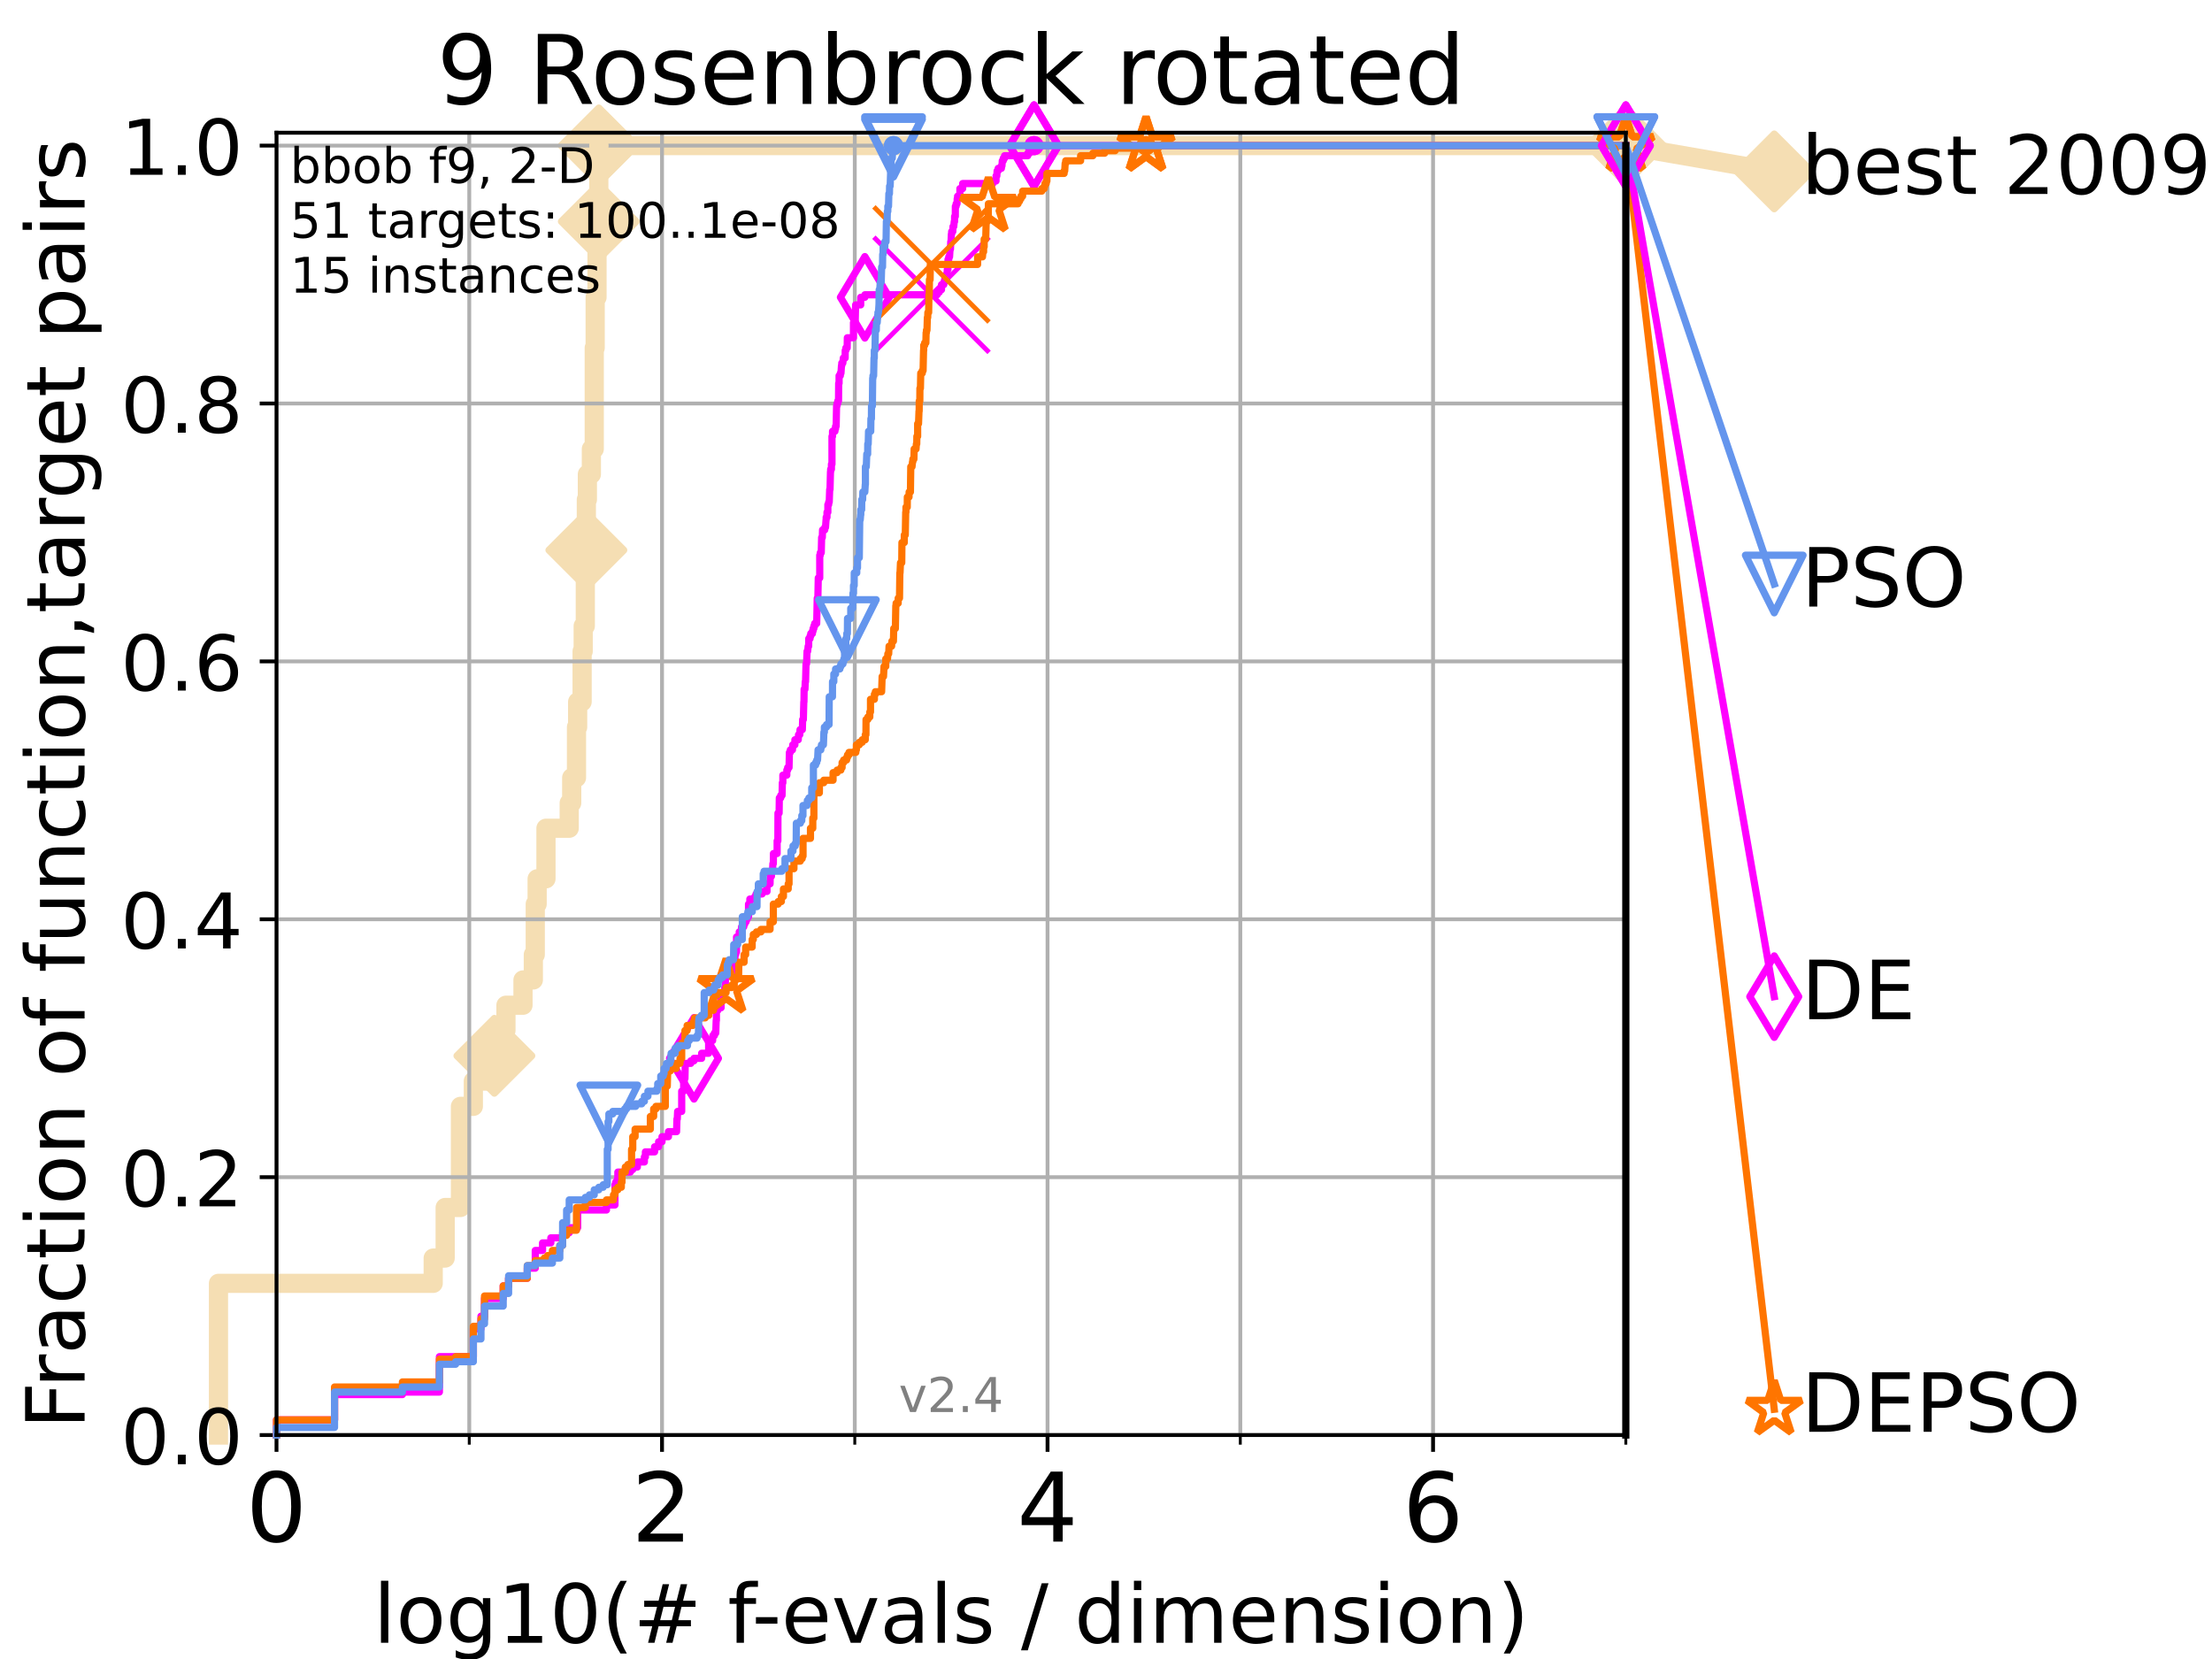 <?xml version="1.0" encoding="utf-8" standalone="no"?>
<!DOCTYPE svg PUBLIC "-//W3C//DTD SVG 1.1//EN"
  "http://www.w3.org/Graphics/SVG/1.1/DTD/svg11.dtd">
<!-- Created with matplotlib (https://matplotlib.org/) -->
<svg height="345.6pt" version="1.1" viewBox="0 0 460.8 345.6" width="460.8pt" xmlns="http://www.w3.org/2000/svg" xmlns:xlink="http://www.w3.org/1999/xlink">
 <defs>
  <style type="text/css">
*{stroke-linecap:butt;stroke-linejoin:round;}
  </style>
 </defs>
 <g id="figure_1">
  <g id="patch_1">
   <path d="M 0 345.6 
L 460.8 345.6 
L 460.8 0 
L 0 0 
z
" style="fill:#ffffff;"/>
  </g>
  <g id="axes_1">
   <g id="patch_2">
    <path d="M 57.6 298.944 
L 338.688 298.944 
L 338.688 27.648 
L 57.6 27.648 
z
" style="fill:#ffffff;"/>
   </g>
   <g id="line2d_1">
    <path d="M 45.512 298.944 
L 45.512 267.343 
L 90.243 267.343 
L 90.243 262.076 
L 92.738 262.076 
L 92.738 251.542 
L 95.918 251.542 
L 95.918 230.475 
L 98.606 230.475 
L 98.606 225.208 
L 102.989 225.208 
L 102.989 219.941 
L 104.826 219.941 
L 104.826 214.674 
L 105.398 214.674 
L 105.398 209.407 
L 108.949 209.407 
L 108.949 204.141 
L 111.105 204.141 
L 111.105 198.874 
L 111.506 198.874 
L 111.506 188.34 
L 111.897 188.34 
L 111.897 183.073 
L 113.735 183.073 
L 113.735 172.539 
L 118.577 172.539 
L 118.577 167.272 
L 119.097 167.272 
L 119.097 162.006 
L 120.094 162.006 
L 120.094 151.472 
L 120.335 151.472 
L 120.335 146.205 
L 121.265 146.205 
L 121.265 135.671 
L 121.49 135.671 
L 121.49 130.404 
L 121.931 130.404 
L 121.931 114.604 
L 122.148 114.604 
L 122.148 104.07 
L 122.362 104.07 
L 122.362 98.803 
L 123.193 98.803 
L 123.193 93.536 
L 123.791 93.536 
L 123.791 72.469 
L 123.985 72.469 
L 123.985 61.935 
L 124.369 61.935 
L 124.369 51.402 
L 124.557 51.402 
L 124.557 46.135 
L 124.744 46.135 
L 124.744 30.334 
L 338.688 30.334 
" style="fill:none;stroke:#f5deb3;stroke-linecap:square;stroke-width:4;"/>
   </g>
   <g id="line2d_2">
    <defs>
     <path d="M -0 7.778 
L 7.778 0 
L 0 -7.778 
L -7.778 -0 
z
" id="mac7a9b63c2" style="stroke:#f5deb3;stroke-linejoin:miter;stroke-width:1.5;"/>
    </defs>
    <g>
     <use style="fill:#f5deb3;stroke:#f5deb3;stroke-linejoin:miter;stroke-width:1.5;" x="102.989" xlink:href="#mac7a9b63c2" y="219.941"/>
     <use style="fill:#f5deb3;stroke:#f5deb3;stroke-linejoin:miter;stroke-width:1.5;" x="122.148" xlink:href="#mac7a9b63c2" y="114.604"/>
     <use style="fill:#f5deb3;stroke:#f5deb3;stroke-linejoin:miter;stroke-width:1.5;" x="124.744" xlink:href="#mac7a9b63c2" y="46.135"/>
     <use style="fill:#f5deb3;stroke:#f5deb3;stroke-linejoin:miter;stroke-width:1.5;" x="124.744" xlink:href="#mac7a9b63c2" y="30.334"/>
     <use style="fill:#f5deb3;stroke:#f5deb3;stroke-linejoin:miter;stroke-width:1.5;" x="124.744" xlink:href="#mac7a9b63c2" y="30.334"/>
     <use style="fill:#f5deb3;stroke:#f5deb3;stroke-linejoin:miter;stroke-width:1.5;" x="338.688" xlink:href="#mac7a9b63c2" y="30.334"/>
    </g>
   </g>
   <g id="line2d_3">
    <path style="fill:none;stroke:#f5deb3;stroke-linecap:square;stroke-width:4;"/>
    <g/>
   </g>
   <g id="line2d_4">
    <path d="M 338.688 30.334 
L 369.608 35.706 
" style="fill:none;stroke:#f5deb3;stroke-linecap:square;stroke-width:4;"/>
    <g>
     <use style="fill:#f5deb3;stroke:#f5deb3;stroke-linejoin:miter;stroke-width:1.5;" x="338.688" xlink:href="#mac7a9b63c2" y="30.334"/>
     <use style="fill:#f5deb3;stroke:#f5deb3;stroke-linejoin:miter;stroke-width:1.5;" x="369.608" xlink:href="#mac7a9b63c2" y="35.706"/>
    </g>
   </g>
   <g id="matplotlib.axis_1">
    <g id="xtick_1">
     <g id="line2d_5">
      <path clip-path="url(#p7036996f2a)" d="M 57.6 298.944 
L 57.6 27.648 
" style="fill:none;stroke:#b0b0b0;stroke-linecap:square;stroke-width:0.8;"/>
     </g>
     <g id="line2d_6">
      <defs>
       <path d="M 0 0 
L 0 3.5 
" id="mfce7dd16d5" style="stroke:#000000;stroke-width:0.8;"/>
      </defs>
      <g>
       <use style="stroke:#000000;stroke-width:0.8;" x="57.6" xlink:href="#mfce7dd16d5" y="298.944"/>
      </g>
     </g>
     <g id="text_1">
      <!-- 0 -->
      <defs>
       <path d="M 31.781 66.406 
Q 24.172 66.406 20.328 58.906 
Q 16.5 51.422 16.5 36.375 
Q 16.5 21.391 20.328 13.891 
Q 24.172 6.391 31.781 6.391 
Q 39.453 6.391 43.281 13.891 
Q 47.125 21.391 47.125 36.375 
Q 47.125 51.422 43.281 58.906 
Q 39.453 66.406 31.781 66.406 
z
M 31.781 74.219 
Q 44.047 74.219 50.516 64.516 
Q 56.984 54.828 56.984 36.375 
Q 56.984 17.969 50.516 8.266 
Q 44.047 -1.422 31.781 -1.422 
Q 19.531 -1.422 13.062 8.266 
Q 6.594 17.969 6.594 36.375 
Q 6.594 54.828 13.062 64.516 
Q 19.531 74.219 31.781 74.219 
z
" id="DejaVuSans-48"/>
      </defs>
      <g transform="translate(51.237 321.141)scale(0.2 -0.2)">
       <use xlink:href="#DejaVuSans-48"/>
      </g>
     </g>
    </g>
    <g id="xtick_2">
     <g id="line2d_7">
      <path clip-path="url(#p7036996f2a)" d="M 137.911 298.944 
L 137.911 27.648 
" style="fill:none;stroke:#b0b0b0;stroke-linecap:square;stroke-width:0.8;"/>
     </g>
     <g id="line2d_8">
      <g>
       <use style="stroke:#000000;stroke-width:0.8;" x="137.911" xlink:href="#mfce7dd16d5" y="298.944"/>
      </g>
     </g>
     <g id="text_2">
      <!-- 2 -->
      <defs>
       <path d="M 19.188 8.297 
L 53.609 8.297 
L 53.609 0 
L 7.328 0 
L 7.328 8.297 
Q 12.938 14.109 22.625 23.891 
Q 32.328 33.688 34.812 36.531 
Q 39.547 41.844 41.422 45.531 
Q 43.312 49.219 43.312 52.781 
Q 43.312 58.594 39.234 62.25 
Q 35.156 65.922 28.609 65.922 
Q 23.969 65.922 18.812 64.312 
Q 13.672 62.703 7.812 59.422 
L 7.812 69.391 
Q 13.766 71.781 18.938 73 
Q 24.125 74.219 28.422 74.219 
Q 39.75 74.219 46.484 68.547 
Q 53.219 62.891 53.219 53.422 
Q 53.219 48.922 51.531 44.891 
Q 49.859 40.875 45.406 35.406 
Q 44.188 33.984 37.641 27.219 
Q 31.109 20.453 19.188 8.297 
z
" id="DejaVuSans-50"/>
      </defs>
      <g transform="translate(131.548 321.141)scale(0.2 -0.2)">
       <use xlink:href="#DejaVuSans-50"/>
      </g>
     </g>
    </g>
    <g id="xtick_3">
     <g id="line2d_9">
      <path clip-path="url(#p7036996f2a)" d="M 218.222 298.944 
L 218.222 27.648 
" style="fill:none;stroke:#b0b0b0;stroke-linecap:square;stroke-width:0.8;"/>
     </g>
     <g id="line2d_10">
      <g>
       <use style="stroke:#000000;stroke-width:0.8;" x="218.222" xlink:href="#mfce7dd16d5" y="298.944"/>
      </g>
     </g>
     <g id="text_3">
      <!-- 4 -->
      <defs>
       <path d="M 37.797 64.312 
L 12.891 25.391 
L 37.797 25.391 
z
M 35.203 72.906 
L 47.609 72.906 
L 47.609 25.391 
L 58.016 25.391 
L 58.016 17.188 
L 47.609 17.188 
L 47.609 0 
L 37.797 0 
L 37.797 17.188 
L 4.891 17.188 
L 4.891 26.703 
z
" id="DejaVuSans-52"/>
      </defs>
      <g transform="translate(211.859 321.141)scale(0.2 -0.2)">
       <use xlink:href="#DejaVuSans-52"/>
      </g>
     </g>
    </g>
    <g id="xtick_4">
     <g id="line2d_11">
      <path clip-path="url(#p7036996f2a)" d="M 298.533 298.944 
L 298.533 27.648 
" style="fill:none;stroke:#b0b0b0;stroke-linecap:square;stroke-width:0.8;"/>
     </g>
     <g id="line2d_12">
      <g>
       <use style="stroke:#000000;stroke-width:0.8;" x="298.533" xlink:href="#mfce7dd16d5" y="298.944"/>
      </g>
     </g>
     <g id="text_4">
      <!-- 6 -->
      <defs>
       <path d="M 33.016 40.375 
Q 26.375 40.375 22.484 35.828 
Q 18.609 31.297 18.609 23.391 
Q 18.609 15.531 22.484 10.953 
Q 26.375 6.391 33.016 6.391 
Q 39.656 6.391 43.531 10.953 
Q 47.406 15.531 47.406 23.391 
Q 47.406 31.297 43.531 35.828 
Q 39.656 40.375 33.016 40.375 
z
M 52.594 71.297 
L 52.594 62.312 
Q 48.875 64.062 45.094 64.984 
Q 41.312 65.922 37.594 65.922 
Q 27.828 65.922 22.672 59.328 
Q 17.531 52.734 16.797 39.406 
Q 19.672 43.656 24.016 45.922 
Q 28.375 48.188 33.594 48.188 
Q 44.578 48.188 50.953 41.516 
Q 57.328 34.859 57.328 23.391 
Q 57.328 12.156 50.688 5.359 
Q 44.047 -1.422 33.016 -1.422 
Q 20.359 -1.422 13.672 8.266 
Q 6.984 17.969 6.984 36.375 
Q 6.984 53.656 15.188 63.938 
Q 23.391 74.219 37.203 74.219 
Q 40.922 74.219 44.703 73.484 
Q 48.484 72.75 52.594 71.297 
z
" id="DejaVuSans-54"/>
      </defs>
      <g transform="translate(292.17 321.141)scale(0.2 -0.2)">
       <use xlink:href="#DejaVuSans-54"/>
      </g>
     </g>
    </g>
    <g id="xtick_5">
     <g id="line2d_13">
      <path clip-path="url(#p7036996f2a)" d="M 97.755 298.944 
L 97.755 27.648 
" style="fill:none;stroke:#b0b0b0;stroke-linecap:square;stroke-width:0.8;"/>
     </g>
     <g id="line2d_14">
      <defs>
       <path d="M 0 0 
L 0 2 
" id="mfb274a1bf1" style="stroke:#000000;stroke-width:0.6;"/>
      </defs>
      <g>
       <use style="stroke:#000000;stroke-width:0.6;" x="97.755" xlink:href="#mfb274a1bf1" y="298.944"/>
      </g>
     </g>
    </g>
    <g id="xtick_6">
     <g id="line2d_15">
      <path clip-path="url(#p7036996f2a)" d="M 178.066 298.944 
L 178.066 27.648 
" style="fill:none;stroke:#b0b0b0;stroke-linecap:square;stroke-width:0.8;"/>
     </g>
     <g id="line2d_16">
      <g>
       <use style="stroke:#000000;stroke-width:0.6;" x="178.066" xlink:href="#mfb274a1bf1" y="298.944"/>
      </g>
     </g>
    </g>
    <g id="xtick_7">
     <g id="line2d_17">
      <path clip-path="url(#p7036996f2a)" d="M 258.377 298.944 
L 258.377 27.648 
" style="fill:none;stroke:#b0b0b0;stroke-linecap:square;stroke-width:0.8;"/>
     </g>
     <g id="line2d_18">
      <g>
       <use style="stroke:#000000;stroke-width:0.6;" x="258.377" xlink:href="#mfb274a1bf1" y="298.944"/>
      </g>
     </g>
    </g>
    <g id="xtick_8">
     <g id="line2d_19">
      <path clip-path="url(#p7036996f2a)" d="M 338.688 298.944 
L 338.688 27.648 
" style="fill:none;stroke:#b0b0b0;stroke-linecap:square;stroke-width:0.8;"/>
     </g>
     <g id="line2d_20">
      <g>
       <use style="stroke:#000000;stroke-width:0.6;" x="338.688" xlink:href="#mfb274a1bf1" y="298.944"/>
      </g>
     </g>
    </g>
    <g id="text_5">
     <!-- log10(# f-evals / dimension) -->
     <defs>
      <path d="M 9.422 75.984 
L 18.406 75.984 
L 18.406 0 
L 9.422 0 
z
" id="DejaVuSans-108"/>
      <path d="M 30.609 48.391 
Q 23.391 48.391 19.188 42.75 
Q 14.984 37.109 14.984 27.297 
Q 14.984 17.484 19.156 11.844 
Q 23.344 6.203 30.609 6.203 
Q 37.797 6.203 41.984 11.859 
Q 46.188 17.531 46.188 27.297 
Q 46.188 37.016 41.984 42.703 
Q 37.797 48.391 30.609 48.391 
z
M 30.609 56 
Q 42.328 56 49.016 48.375 
Q 55.719 40.766 55.719 27.297 
Q 55.719 13.875 49.016 6.219 
Q 42.328 -1.422 30.609 -1.422 
Q 18.844 -1.422 12.172 6.219 
Q 5.516 13.875 5.516 27.297 
Q 5.516 40.766 12.172 48.375 
Q 18.844 56 30.609 56 
z
" id="DejaVuSans-111"/>
      <path d="M 45.406 27.984 
Q 45.406 37.75 41.375 43.109 
Q 37.359 48.484 30.078 48.484 
Q 22.859 48.484 18.828 43.109 
Q 14.797 37.75 14.797 27.984 
Q 14.797 18.266 18.828 12.891 
Q 22.859 7.516 30.078 7.516 
Q 37.359 7.516 41.375 12.891 
Q 45.406 18.266 45.406 27.984 
z
M 54.391 6.781 
Q 54.391 -7.172 48.188 -13.984 
Q 42 -20.797 29.203 -20.797 
Q 24.469 -20.797 20.266 -20.094 
Q 16.062 -19.391 12.109 -17.922 
L 12.109 -9.188 
Q 16.062 -11.328 19.922 -12.344 
Q 23.781 -13.375 27.781 -13.375 
Q 36.625 -13.375 41.016 -8.766 
Q 45.406 -4.156 45.406 5.172 
L 45.406 9.625 
Q 42.625 4.781 38.281 2.391 
Q 33.938 0 27.875 0 
Q 17.828 0 11.672 7.656 
Q 5.516 15.328 5.516 27.984 
Q 5.516 40.672 11.672 48.328 
Q 17.828 56 27.875 56 
Q 33.938 56 38.281 53.609 
Q 42.625 51.219 45.406 46.391 
L 45.406 54.688 
L 54.391 54.688 
z
" id="DejaVuSans-103"/>
      <path d="M 12.406 8.297 
L 28.516 8.297 
L 28.516 63.922 
L 10.984 60.406 
L 10.984 69.391 
L 28.422 72.906 
L 38.281 72.906 
L 38.281 8.297 
L 54.391 8.297 
L 54.391 0 
L 12.406 0 
z
" id="DejaVuSans-49"/>
      <path d="M 31 75.875 
Q 24.469 64.656 21.281 53.656 
Q 18.109 42.672 18.109 31.391 
Q 18.109 20.125 21.312 9.062 
Q 24.516 -2 31 -13.188 
L 23.188 -13.188 
Q 15.875 -1.703 12.234 9.375 
Q 8.594 20.453 8.594 31.391 
Q 8.594 42.281 12.203 53.312 
Q 15.828 64.359 23.188 75.875 
z
" id="DejaVuSans-40"/>
      <path d="M 51.125 44 
L 36.922 44 
L 32.812 27.688 
L 47.125 27.688 
z
M 43.797 71.781 
L 38.719 51.516 
L 52.984 51.516 
L 58.109 71.781 
L 65.922 71.781 
L 60.891 51.516 
L 76.125 51.516 
L 76.125 44 
L 58.984 44 
L 54.984 27.688 
L 70.516 27.688 
L 70.516 20.219 
L 53.078 20.219 
L 48 0 
L 40.188 0 
L 45.219 20.219 
L 30.906 20.219 
L 25.875 0 
L 18.016 0 
L 23.094 20.219 
L 7.719 20.219 
L 7.719 27.688 
L 24.906 27.688 
L 29 44 
L 13.281 44 
L 13.281 51.516 
L 30.906 51.516 
L 35.891 71.781 
z
" id="DejaVuSans-35"/>
      <path id="DejaVuSans-32"/>
      <path d="M 37.109 75.984 
L 37.109 68.5 
L 28.516 68.5 
Q 23.688 68.5 21.797 66.547 
Q 19.922 64.594 19.922 59.516 
L 19.922 54.688 
L 34.719 54.688 
L 34.719 47.703 
L 19.922 47.703 
L 19.922 0 
L 10.891 0 
L 10.891 47.703 
L 2.297 47.703 
L 2.297 54.688 
L 10.891 54.688 
L 10.891 58.5 
Q 10.891 67.625 15.141 71.797 
Q 19.391 75.984 28.609 75.984 
z
" id="DejaVuSans-102"/>
      <path d="M 4.891 31.391 
L 31.203 31.391 
L 31.203 23.391 
L 4.891 23.391 
z
" id="DejaVuSans-45"/>
      <path d="M 56.203 29.594 
L 56.203 25.203 
L 14.891 25.203 
Q 15.484 15.922 20.484 11.062 
Q 25.484 6.203 34.422 6.203 
Q 39.594 6.203 44.453 7.469 
Q 49.312 8.734 54.109 11.281 
L 54.109 2.781 
Q 49.266 0.734 44.188 -0.344 
Q 39.109 -1.422 33.891 -1.422 
Q 20.797 -1.422 13.156 6.188 
Q 5.516 13.812 5.516 26.812 
Q 5.516 40.234 12.766 48.109 
Q 20.016 56 32.328 56 
Q 43.359 56 49.781 48.891 
Q 56.203 41.797 56.203 29.594 
z
M 47.219 32.234 
Q 47.125 39.594 43.094 43.984 
Q 39.062 48.391 32.422 48.391 
Q 24.906 48.391 20.391 44.141 
Q 15.875 39.891 15.188 32.172 
z
" id="DejaVuSans-101"/>
      <path d="M 2.984 54.688 
L 12.5 54.688 
L 29.594 8.797 
L 46.688 54.688 
L 56.203 54.688 
L 35.688 0 
L 23.484 0 
z
" id="DejaVuSans-118"/>
      <path d="M 34.281 27.484 
Q 23.391 27.484 19.188 25 
Q 14.984 22.516 14.984 16.5 
Q 14.984 11.719 18.141 8.906 
Q 21.297 6.109 26.703 6.109 
Q 34.188 6.109 38.703 11.406 
Q 43.219 16.703 43.219 25.484 
L 43.219 27.484 
z
M 52.203 31.203 
L 52.203 0 
L 43.219 0 
L 43.219 8.297 
Q 40.141 3.328 35.547 0.953 
Q 30.953 -1.422 24.312 -1.422 
Q 15.922 -1.422 10.953 3.297 
Q 6 8.016 6 15.922 
Q 6 25.141 12.172 29.828 
Q 18.359 34.516 30.609 34.516 
L 43.219 34.516 
L 43.219 35.406 
Q 43.219 41.609 39.141 45 
Q 35.062 48.391 27.688 48.391 
Q 23 48.391 18.547 47.266 
Q 14.109 46.141 10.016 43.891 
L 10.016 52.203 
Q 14.938 54.109 19.578 55.047 
Q 24.219 56 28.609 56 
Q 40.484 56 46.344 49.844 
Q 52.203 43.703 52.203 31.203 
z
" id="DejaVuSans-97"/>
      <path d="M 44.281 53.078 
L 44.281 44.578 
Q 40.484 46.531 36.375 47.5 
Q 32.281 48.484 27.875 48.484 
Q 21.188 48.484 17.844 46.438 
Q 14.5 44.391 14.5 40.281 
Q 14.5 37.156 16.891 35.375 
Q 19.281 33.594 26.516 31.984 
L 29.594 31.297 
Q 39.156 29.25 43.188 25.516 
Q 47.219 21.781 47.219 15.094 
Q 47.219 7.469 41.188 3.016 
Q 35.156 -1.422 24.609 -1.422 
Q 20.219 -1.422 15.453 -0.562 
Q 10.688 0.297 5.422 2 
L 5.422 11.281 
Q 10.406 8.688 15.234 7.391 
Q 20.062 6.109 24.812 6.109 
Q 31.156 6.109 34.562 8.281 
Q 37.984 10.453 37.984 14.406 
Q 37.984 18.062 35.516 20.016 
Q 33.062 21.969 24.703 23.781 
L 21.578 24.516 
Q 13.234 26.266 9.516 29.906 
Q 5.812 33.547 5.812 39.891 
Q 5.812 47.609 11.281 51.797 
Q 16.75 56 26.812 56 
Q 31.781 56 36.172 55.266 
Q 40.578 54.547 44.281 53.078 
z
" id="DejaVuSans-115"/>
      <path d="M 25.391 72.906 
L 33.688 72.906 
L 8.297 -9.281 
L 0 -9.281 
z
" id="DejaVuSans-47"/>
      <path d="M 45.406 46.391 
L 45.406 75.984 
L 54.391 75.984 
L 54.391 0 
L 45.406 0 
L 45.406 8.203 
Q 42.578 3.328 38.25 0.953 
Q 33.938 -1.422 27.875 -1.422 
Q 17.969 -1.422 11.734 6.484 
Q 5.516 14.406 5.516 27.297 
Q 5.516 40.188 11.734 48.094 
Q 17.969 56 27.875 56 
Q 33.938 56 38.25 53.625 
Q 42.578 51.266 45.406 46.391 
z
M 14.797 27.297 
Q 14.797 17.391 18.875 11.75 
Q 22.953 6.109 30.078 6.109 
Q 37.203 6.109 41.297 11.75 
Q 45.406 17.391 45.406 27.297 
Q 45.406 37.203 41.297 42.844 
Q 37.203 48.484 30.078 48.484 
Q 22.953 48.484 18.875 42.844 
Q 14.797 37.203 14.797 27.297 
z
" id="DejaVuSans-100"/>
      <path d="M 9.422 54.688 
L 18.406 54.688 
L 18.406 0 
L 9.422 0 
z
M 9.422 75.984 
L 18.406 75.984 
L 18.406 64.594 
L 9.422 64.594 
z
" id="DejaVuSans-105"/>
      <path d="M 52 44.188 
Q 55.375 50.25 60.062 53.125 
Q 64.75 56 71.094 56 
Q 79.641 56 84.281 50.016 
Q 88.922 44.047 88.922 33.016 
L 88.922 0 
L 79.891 0 
L 79.891 32.719 
Q 79.891 40.578 77.094 44.375 
Q 74.312 48.188 68.609 48.188 
Q 61.625 48.188 57.562 43.547 
Q 53.516 38.922 53.516 30.906 
L 53.516 0 
L 44.484 0 
L 44.484 32.719 
Q 44.484 40.625 41.703 44.406 
Q 38.922 48.188 33.109 48.188 
Q 26.219 48.188 22.156 43.531 
Q 18.109 38.875 18.109 30.906 
L 18.109 0 
L 9.078 0 
L 9.078 54.688 
L 18.109 54.688 
L 18.109 46.188 
Q 21.188 51.219 25.484 53.609 
Q 29.781 56 35.688 56 
Q 41.656 56 45.828 52.969 
Q 50 49.953 52 44.188 
z
" id="DejaVuSans-109"/>
      <path d="M 54.891 33.016 
L 54.891 0 
L 45.906 0 
L 45.906 32.719 
Q 45.906 40.484 42.875 44.328 
Q 39.844 48.188 33.797 48.188 
Q 26.516 48.188 22.312 43.547 
Q 18.109 38.922 18.109 30.906 
L 18.109 0 
L 9.078 0 
L 9.078 54.688 
L 18.109 54.688 
L 18.109 46.188 
Q 21.344 51.125 25.703 53.562 
Q 30.078 56 35.797 56 
Q 45.219 56 50.047 50.172 
Q 54.891 44.344 54.891 33.016 
z
" id="DejaVuSans-110"/>
      <path d="M 8.016 75.875 
L 15.828 75.875 
Q 23.141 64.359 26.781 53.312 
Q 30.422 42.281 30.422 31.391 
Q 30.422 20.453 26.781 9.375 
Q 23.141 -1.703 15.828 -13.188 
L 8.016 -13.188 
Q 14.5 -2 17.703 9.062 
Q 20.906 20.125 20.906 31.391 
Q 20.906 42.672 17.703 53.656 
Q 14.5 64.656 8.016 75.875 
z
" id="DejaVuSans-41"/>
     </defs>
     <g transform="translate(77.764 342.218)scale(0.17 -0.17)">
      <use xlink:href="#DejaVuSans-108"/>
      <use x="27.783" xlink:href="#DejaVuSans-111"/>
      <use x="88.965" xlink:href="#DejaVuSans-103"/>
      <use x="152.441" xlink:href="#DejaVuSans-49"/>
      <use x="216.064" xlink:href="#DejaVuSans-48"/>
      <use x="279.688" xlink:href="#DejaVuSans-40"/>
      <use x="318.701" xlink:href="#DejaVuSans-35"/>
      <use x="402.49" xlink:href="#DejaVuSans-32"/>
      <use x="434.277" xlink:href="#DejaVuSans-102"/>
      <use x="463.982" xlink:href="#DejaVuSans-45"/>
      <use x="500.066" xlink:href="#DejaVuSans-101"/>
      <use x="561.59" xlink:href="#DejaVuSans-118"/>
      <use x="620.77" xlink:href="#DejaVuSans-97"/>
      <use x="682.049" xlink:href="#DejaVuSans-108"/>
      <use x="709.832" xlink:href="#DejaVuSans-115"/>
      <use x="761.932" xlink:href="#DejaVuSans-32"/>
      <use x="793.719" xlink:href="#DejaVuSans-47"/>
      <use x="827.41" xlink:href="#DejaVuSans-32"/>
      <use x="859.197" xlink:href="#DejaVuSans-100"/>
      <use x="922.674" xlink:href="#DejaVuSans-105"/>
      <use x="950.457" xlink:href="#DejaVuSans-109"/>
      <use x="1047.869" xlink:href="#DejaVuSans-101"/>
      <use x="1109.393" xlink:href="#DejaVuSans-110"/>
      <use x="1172.771" xlink:href="#DejaVuSans-115"/>
      <use x="1224.871" xlink:href="#DejaVuSans-105"/>
      <use x="1252.654" xlink:href="#DejaVuSans-111"/>
      <use x="1313.836" xlink:href="#DejaVuSans-110"/>
      <use x="1377.215" xlink:href="#DejaVuSans-41"/>
     </g>
    </g>
   </g>
   <g id="matplotlib.axis_2">
    <g id="ytick_1">
     <g id="line2d_21">
      <path clip-path="url(#p7036996f2a)" d="M 57.6 298.944 
L 338.688 298.944 
" style="fill:none;stroke:#b0b0b0;stroke-linecap:square;stroke-width:0.8;"/>
     </g>
     <g id="line2d_22">
      <defs>
       <path d="M 0 0 
L -3.5 0 
" id="m877636670b" style="stroke:#000000;stroke-width:0.8;"/>
      </defs>
      <g>
       <use style="stroke:#000000;stroke-width:0.8;" x="57.6" xlink:href="#m877636670b" y="298.944"/>
      </g>
     </g>
     <g id="text_6">
      <!-- 0.0 -->
      <defs>
       <path d="M 10.688 12.406 
L 21 12.406 
L 21 0 
L 10.688 0 
z
" id="DejaVuSans-46"/>
      </defs>
      <g transform="translate(25.155 305.023)scale(0.16 -0.16)">
       <use xlink:href="#DejaVuSans-48"/>
       <use x="63.623" xlink:href="#DejaVuSans-46"/>
       <use x="95.41" xlink:href="#DejaVuSans-48"/>
      </g>
     </g>
    </g>
    <g id="ytick_2">
     <g id="line2d_23">
      <path clip-path="url(#p7036996f2a)" d="M 57.6 245.222 
L 338.688 245.222 
" style="fill:none;stroke:#b0b0b0;stroke-linecap:square;stroke-width:0.8;"/>
     </g>
     <g id="line2d_24">
      <g>
       <use style="stroke:#000000;stroke-width:0.8;" x="57.6" xlink:href="#m877636670b" y="245.222"/>
      </g>
     </g>
     <g id="text_7">
      <!-- 0.2 -->
      <g transform="translate(25.155 251.301)scale(0.16 -0.16)">
       <use xlink:href="#DejaVuSans-48"/>
       <use x="63.623" xlink:href="#DejaVuSans-46"/>
       <use x="95.41" xlink:href="#DejaVuSans-50"/>
      </g>
     </g>
    </g>
    <g id="ytick_3">
     <g id="line2d_25">
      <path clip-path="url(#p7036996f2a)" d="M 57.6 191.5 
L 338.688 191.5 
" style="fill:none;stroke:#b0b0b0;stroke-linecap:square;stroke-width:0.8;"/>
     </g>
     <g id="line2d_26">
      <g>
       <use style="stroke:#000000;stroke-width:0.8;" x="57.6" xlink:href="#m877636670b" y="191.5"/>
      </g>
     </g>
     <g id="text_8">
      <!-- 0.4 -->
      <g transform="translate(25.155 197.579)scale(0.16 -0.16)">
       <use xlink:href="#DejaVuSans-48"/>
       <use x="63.623" xlink:href="#DejaVuSans-46"/>
       <use x="95.41" xlink:href="#DejaVuSans-52"/>
      </g>
     </g>
    </g>
    <g id="ytick_4">
     <g id="line2d_27">
      <path clip-path="url(#p7036996f2a)" d="M 57.6 137.778 
L 338.688 137.778 
" style="fill:none;stroke:#b0b0b0;stroke-linecap:square;stroke-width:0.8;"/>
     </g>
     <g id="line2d_28">
      <g>
       <use style="stroke:#000000;stroke-width:0.8;" x="57.6" xlink:href="#m877636670b" y="137.778"/>
      </g>
     </g>
     <g id="text_9">
      <!-- 0.6 -->
      <g transform="translate(25.155 143.857)scale(0.16 -0.16)">
       <use xlink:href="#DejaVuSans-48"/>
       <use x="63.623" xlink:href="#DejaVuSans-46"/>
       <use x="95.41" xlink:href="#DejaVuSans-54"/>
      </g>
     </g>
    </g>
    <g id="ytick_5">
     <g id="line2d_29">
      <path clip-path="url(#p7036996f2a)" d="M 57.6 84.056 
L 338.688 84.056 
" style="fill:none;stroke:#b0b0b0;stroke-linecap:square;stroke-width:0.8;"/>
     </g>
     <g id="line2d_30">
      <g>
       <use style="stroke:#000000;stroke-width:0.8;" x="57.6" xlink:href="#m877636670b" y="84.056"/>
      </g>
     </g>
     <g id="text_10">
      <!-- 0.8 -->
      <defs>
       <path d="M 31.781 34.625 
Q 24.75 34.625 20.719 30.859 
Q 16.703 27.094 16.703 20.516 
Q 16.703 13.922 20.719 10.156 
Q 24.75 6.391 31.781 6.391 
Q 38.812 6.391 42.859 10.172 
Q 46.922 13.969 46.922 20.516 
Q 46.922 27.094 42.891 30.859 
Q 38.875 34.625 31.781 34.625 
z
M 21.922 38.812 
Q 15.578 40.375 12.031 44.719 
Q 8.5 49.078 8.5 55.328 
Q 8.5 64.062 14.719 69.141 
Q 20.953 74.219 31.781 74.219 
Q 42.672 74.219 48.875 69.141 
Q 55.078 64.062 55.078 55.328 
Q 55.078 49.078 51.531 44.719 
Q 48 40.375 41.703 38.812 
Q 48.828 37.156 52.797 32.312 
Q 56.781 27.484 56.781 20.516 
Q 56.781 9.906 50.312 4.234 
Q 43.844 -1.422 31.781 -1.422 
Q 19.734 -1.422 13.25 4.234 
Q 6.781 9.906 6.781 20.516 
Q 6.781 27.484 10.781 32.312 
Q 14.797 37.156 21.922 38.812 
z
M 18.312 54.391 
Q 18.312 48.734 21.844 45.562 
Q 25.391 42.391 31.781 42.391 
Q 38.141 42.391 41.719 45.562 
Q 45.312 48.734 45.312 54.391 
Q 45.312 60.062 41.719 63.234 
Q 38.141 66.406 31.781 66.406 
Q 25.391 66.406 21.844 63.234 
Q 18.312 60.062 18.312 54.391 
z
" id="DejaVuSans-56"/>
      </defs>
      <g transform="translate(25.155 90.135)scale(0.16 -0.16)">
       <use xlink:href="#DejaVuSans-48"/>
       <use x="63.623" xlink:href="#DejaVuSans-46"/>
       <use x="95.41" xlink:href="#DejaVuSans-56"/>
      </g>
     </g>
    </g>
    <g id="ytick_6">
     <g id="line2d_31">
      <path clip-path="url(#p7036996f2a)" d="M 57.6 30.334 
L 338.688 30.334 
" style="fill:none;stroke:#b0b0b0;stroke-linecap:square;stroke-width:0.8;"/>
     </g>
     <g id="line2d_32">
      <g>
       <use style="stroke:#000000;stroke-width:0.8;" x="57.6" xlink:href="#m877636670b" y="30.334"/>
      </g>
     </g>
     <g id="text_11">
      <!-- 1.0 -->
      <g transform="translate(25.155 36.413)scale(0.16 -0.16)">
       <use xlink:href="#DejaVuSans-49"/>
       <use x="63.623" xlink:href="#DejaVuSans-46"/>
       <use x="95.41" xlink:href="#DejaVuSans-48"/>
      </g>
     </g>
    </g>
    <g id="text_12">
     <!-- Fraction of function,target pairs -->
     <defs>
      <path d="M 9.812 72.906 
L 51.703 72.906 
L 51.703 64.594 
L 19.672 64.594 
L 19.672 43.109 
L 48.578 43.109 
L 48.578 34.812 
L 19.672 34.812 
L 19.672 0 
L 9.812 0 
z
" id="DejaVuSans-70"/>
      <path d="M 41.109 46.297 
Q 39.594 47.172 37.812 47.578 
Q 36.031 48 33.891 48 
Q 26.266 48 22.188 43.047 
Q 18.109 38.094 18.109 28.812 
L 18.109 0 
L 9.078 0 
L 9.078 54.688 
L 18.109 54.688 
L 18.109 46.188 
Q 20.953 51.172 25.484 53.578 
Q 30.031 56 36.531 56 
Q 37.453 56 38.578 55.875 
Q 39.703 55.766 41.062 55.516 
z
" id="DejaVuSans-114"/>
      <path d="M 48.781 52.594 
L 48.781 44.188 
Q 44.969 46.297 41.141 47.344 
Q 37.312 48.391 33.406 48.391 
Q 24.656 48.391 19.812 42.844 
Q 14.984 37.312 14.984 27.297 
Q 14.984 17.281 19.812 11.734 
Q 24.656 6.203 33.406 6.203 
Q 37.312 6.203 41.141 7.25 
Q 44.969 8.297 48.781 10.406 
L 48.781 2.094 
Q 45.016 0.344 40.984 -0.531 
Q 36.969 -1.422 32.422 -1.422 
Q 20.062 -1.422 12.781 6.344 
Q 5.516 14.109 5.516 27.297 
Q 5.516 40.672 12.859 48.328 
Q 20.219 56 33.016 56 
Q 37.156 56 41.109 55.141 
Q 45.062 54.297 48.781 52.594 
z
" id="DejaVuSans-99"/>
      <path d="M 18.312 70.219 
L 18.312 54.688 
L 36.812 54.688 
L 36.812 47.703 
L 18.312 47.703 
L 18.312 18.016 
Q 18.312 11.328 20.141 9.422 
Q 21.969 7.516 27.594 7.516 
L 36.812 7.516 
L 36.812 0 
L 27.594 0 
Q 17.188 0 13.234 3.875 
Q 9.281 7.766 9.281 18.016 
L 9.281 47.703 
L 2.688 47.703 
L 2.688 54.688 
L 9.281 54.688 
L 9.281 70.219 
z
" id="DejaVuSans-116"/>
      <path d="M 8.5 21.578 
L 8.5 54.688 
L 17.484 54.688 
L 17.484 21.922 
Q 17.484 14.156 20.5 10.266 
Q 23.531 6.391 29.594 6.391 
Q 36.859 6.391 41.078 11.031 
Q 45.312 15.672 45.312 23.688 
L 45.312 54.688 
L 54.297 54.688 
L 54.297 0 
L 45.312 0 
L 45.312 8.406 
Q 42.047 3.422 37.719 1 
Q 33.406 -1.422 27.688 -1.422 
Q 18.266 -1.422 13.375 4.438 
Q 8.5 10.297 8.5 21.578 
z
M 31.109 56 
z
" id="DejaVuSans-117"/>
      <path d="M 11.719 12.406 
L 22.016 12.406 
L 22.016 4 
L 14.016 -11.625 
L 7.719 -11.625 
L 11.719 4 
z
" id="DejaVuSans-44"/>
      <path d="M 18.109 8.203 
L 18.109 -20.797 
L 9.078 -20.797 
L 9.078 54.688 
L 18.109 54.688 
L 18.109 46.391 
Q 20.953 51.266 25.266 53.625 
Q 29.594 56 35.594 56 
Q 45.562 56 51.781 48.094 
Q 58.016 40.188 58.016 27.297 
Q 58.016 14.406 51.781 6.484 
Q 45.562 -1.422 35.594 -1.422 
Q 29.594 -1.422 25.266 0.953 
Q 20.953 3.328 18.109 8.203 
z
M 48.688 27.297 
Q 48.688 37.203 44.609 42.844 
Q 40.531 48.484 33.406 48.484 
Q 26.266 48.484 22.188 42.844 
Q 18.109 37.203 18.109 27.297 
Q 18.109 17.391 22.188 11.75 
Q 26.266 6.109 33.406 6.109 
Q 40.531 6.109 44.609 11.75 
Q 48.688 17.391 48.688 27.297 
z
" id="DejaVuSans-112"/>
     </defs>
     <g transform="translate(17.62 297.681)rotate(-90)scale(0.17 -0.17)">
      <use xlink:href="#DejaVuSans-70"/>
      <use x="50.27" xlink:href="#DejaVuSans-114"/>
      <use x="91.383" xlink:href="#DejaVuSans-97"/>
      <use x="152.662" xlink:href="#DejaVuSans-99"/>
      <use x="207.643" xlink:href="#DejaVuSans-116"/>
      <use x="246.852" xlink:href="#DejaVuSans-105"/>
      <use x="274.635" xlink:href="#DejaVuSans-111"/>
      <use x="335.816" xlink:href="#DejaVuSans-110"/>
      <use x="399.195" xlink:href="#DejaVuSans-32"/>
      <use x="430.982" xlink:href="#DejaVuSans-111"/>
      <use x="492.164" xlink:href="#DejaVuSans-102"/>
      <use x="527.369" xlink:href="#DejaVuSans-32"/>
      <use x="559.156" xlink:href="#DejaVuSans-102"/>
      <use x="594.361" xlink:href="#DejaVuSans-117"/>
      <use x="657.74" xlink:href="#DejaVuSans-110"/>
      <use x="721.119" xlink:href="#DejaVuSans-99"/>
      <use x="776.1" xlink:href="#DejaVuSans-116"/>
      <use x="815.309" xlink:href="#DejaVuSans-105"/>
      <use x="843.092" xlink:href="#DejaVuSans-111"/>
      <use x="904.273" xlink:href="#DejaVuSans-110"/>
      <use x="967.652" xlink:href="#DejaVuSans-44"/>
      <use x="999.439" xlink:href="#DejaVuSans-116"/>
      <use x="1038.648" xlink:href="#DejaVuSans-97"/>
      <use x="1099.928" xlink:href="#DejaVuSans-114"/>
      <use x="1139.291" xlink:href="#DejaVuSans-103"/>
      <use x="1202.768" xlink:href="#DejaVuSans-101"/>
      <use x="1264.291" xlink:href="#DejaVuSans-116"/>
      <use x="1303.5" xlink:href="#DejaVuSans-32"/>
      <use x="1335.287" xlink:href="#DejaVuSans-112"/>
      <use x="1398.764" xlink:href="#DejaVuSans-97"/>
      <use x="1460.043" xlink:href="#DejaVuSans-105"/>
      <use x="1487.826" xlink:href="#DejaVuSans-114"/>
      <use x="1528.939" xlink:href="#DejaVuSans-115"/>
     </g>
    </g>
   </g>
   <g id="line2d_33">
    <defs>
     <path d="M 0 1.5 
C 0.398 1.5 0.779 1.342 1.061 1.061 
C 1.342 0.779 1.5 0.398 1.5 0 
C 1.5 -0.398 1.342 -0.779 1.061 -1.061 
C 0.779 -1.342 0.398 -1.5 0 -1.5 
C -0.398 -1.5 -0.779 -1.342 -1.061 -1.061 
C -1.342 -0.779 -1.5 -0.398 -1.5 0 
C -1.5 0.398 -1.342 0.779 -1.061 1.061 
C -0.779 1.342 -0.398 1.5 0 1.5 
z
" id="ma1d32a7e11" style="stroke:#f5deb3;"/>
    </defs>
    <g>
     <use style="fill:#f5deb3;stroke:#f5deb3;" x="124.744" xlink:href="#ma1d32a7e11" y="30.334"/>
     <use style="fill:#f5deb3;stroke:#f5deb3;" x="124.744" xlink:href="#ma1d32a7e11" y="30.334"/>
    </g>
   </g>
   <g id="line2d_34">
    <defs>
     <path d="M 0 1.5 
C 0.398 1.5 0.779 1.342 1.061 1.061 
C 1.342 0.779 1.5 0.398 1.5 0 
C 1.5 -0.398 1.342 -0.779 1.061 -1.061 
C 0.779 -1.342 0.398 -1.5 0 -1.5 
C -0.398 -1.5 -0.779 -1.342 -1.061 -1.061 
C -1.342 -0.779 -1.5 -0.398 -1.5 0 
C -1.5 0.398 -1.342 0.779 -1.061 1.061 
C -0.779 1.342 -0.398 1.5 0 1.5 
z
" id="m088ed40d3c" style="stroke:#ff00ff;"/>
    </defs>
    <g>
     <use style="fill:#ff00ff;stroke:#ff00ff;" x="215.408" xlink:href="#m088ed40d3c" y="30.334"/>
     <use style="fill:#ff00ff;stroke:#ff00ff;" x="215.408" xlink:href="#m088ed40d3c" y="30.334"/>
    </g>
   </g>
   <g id="line2d_35">
    <path d="M 57.6 298.944 
L 57.6 295.784 
L 69.688 295.784 
L 69.688 290.517 
L 83.83 290.517 
L 83.83 289.99 
L 91.535 289.99 
L 91.535 282.617 
L 98.606 282.617 
L 98.606 276.823 
L 100.193 276.823 
L 100.193 274.19 
L 100.935 274.19 
L 100.935 270.503 
L 104.826 270.503 
L 104.826 267.87 
L 105.952 267.87 
L 105.952 266.289 
L 109.843 266.289 
L 109.843 264.183 
L 111.506 264.183 
L 111.506 260.496 
L 113.023 260.496 
L 113.023 258.916 
L 114.751 258.916 
L 114.751 257.862 
L 117.203 257.862 
L 117.203 256.809 
L 118.577 256.809 
L 118.577 255.756 
L 120.335 255.756 
L 120.335 252.069 
L 126.338 252.069 
L 126.338 251.016 
L 128.108 251.016 
L 128.108 246.802 
L 128.26 246.802 
L 128.26 246.275 
L 128.561 246.275 
L 128.561 245.749 
L 128.709 245.749 
L 128.709 244.169 
L 131.313 244.169 
L 131.313 243.642 
L 131.815 243.642 
L 131.815 243.115 
L 132.777 243.115 
L 132.777 242.062 
L 134.236 242.062 
L 134.236 241.009 
L 134.45 241.009 
L 134.45 239.955 
L 136.362 239.955 
L 136.362 238.902 
L 137.199 238.902 
L 137.199 237.848 
L 137.911 237.848 
L 137.911 236.795 
L 139.253 236.795 
L 139.253 235.742 
L 140.944 235.742 
L 141.018 233.108 
L 141.09 233.108 
L 141.163 231.528 
L 142.01 231.528 
L 142.01 227.315 
L 142.419 227.315 
L 142.419 225.208 
L 142.553 225.208 
L 142.553 224.681 
L 142.686 224.681 
L 142.753 221.521 
L 143.903 221.521 
L 143.903 220.994 
L 144.57 220.994 
L 144.57 220.468 
L 146.162 220.468 
L 146.162 219.414 
L 147.62 219.414 
L 147.62 217.308 
L 147.967 217.308 
L 147.967 216.781 
L 148.45 216.781 
L 148.497 215.728 
L 148.827 215.728 
L 148.827 215.201 
L 149.104 215.201 
L 149.196 212.567 
L 149.241 212.567 
L 149.241 210.461 
L 149.557 210.461 
L 149.557 209.934 
L 150.215 209.934 
L 150.215 207.301 
L 150.766 207.301 
L 150.766 206.774 
L 150.974 206.774 
L 150.974 205.721 
L 151.097 205.721 
L 151.138 203.087 
L 152.092 203.087 
L 152.092 202.56 
L 153.106 202.56 
L 153.106 198.874 
L 153.251 198.874 
L 153.251 198.347 
L 153.431 198.347 
L 153.431 195.187 
L 153.995 195.187 
L 153.995 194.133 
L 154.473 194.133 
L 154.473 193.08 
L 154.939 193.08 
L 154.939 192.553 
L 155.135 192.553 
L 155.135 192.027 
L 155.425 192.027 
L 155.425 191.5 
L 155.647 191.5 
L 155.647 190.973 
L 155.929 190.973 
L 155.929 188.34 
L 156.206 188.34 
L 156.206 187.287 
L 157.243 187.287 
L 157.243 186.76 
L 157.5 186.76 
L 157.5 186.233 
L 158.758 186.233 
L 158.758 185.706 
L 159.783 185.706 
L 159.783 184.126 
L 160.418 184.126 
L 160.442 182.546 
L 160.704 182.546 
L 160.704 181.493 
L 160.915 181.493 
L 161.008 179.913 
L 161.1 179.913 
L 161.123 177.806 
L 161.89 177.806 
L 161.89 175.173 
L 162.043 175.173 
L 162.065 169.379 
L 162.303 169.379 
L 162.346 166.219 
L 162.645 166.219 
L 162.645 165.692 
L 162.917 165.692 
L 162.979 163.059 
L 163.082 163.059 
L 163.082 161.479 
L 163.907 161.479 
L 163.907 160.426 
L 164.083 160.426 
L 164.083 159.899 
L 164.372 159.899 
L 164.448 156.739 
L 164.638 156.739 
L 164.638 156.212 
L 165.084 156.212 
L 165.139 155.159 
L 165.59 155.159 
L 165.59 154.105 
L 166.289 154.105 
L 166.341 153.052 
L 166.612 153.052 
L 166.662 151.999 
L 167.142 151.999 
L 167.207 149.892 
L 167.353 149.892 
L 167.449 146.205 
L 167.481 146.205 
L 167.513 143.572 
L 167.688 143.572 
L 167.751 141.992 
L 167.814 141.992 
L 167.908 138.305 
L 168.017 138.305 
L 168.125 135.671 
L 168.248 135.671 
L 168.355 134.618 
L 168.461 134.618 
L 168.476 133.038 
L 168.746 133.038 
L 168.746 132.511 
L 168.894 132.511 
L 168.894 131.985 
L 169.245 131.985 
L 169.245 131.458 
L 169.374 131.458 
L 169.374 130.931 
L 169.546 130.931 
L 169.546 130.404 
L 169.716 130.404 
L 169.716 129.878 
L 170.133 129.878 
L 170.242 124.611 
L 170.378 124.611 
L 170.46 120.397 
L 170.767 120.397 
L 170.767 115.657 
L 170.886 115.657 
L 170.886 115.131 
L 171.082 115.131 
L 171.16 111.97 
L 171.302 111.97 
L 171.353 110.39 
L 171.809 110.39 
L 171.809 109.864 
L 171.97 109.864 
L 172.081 108.284 
L 172.106 108.284 
L 172.106 107.757 
L 172.277 107.757 
L 172.277 106.704 
L 172.458 106.704 
L 172.458 105.124 
L 172.626 105.124 
L 172.626 104.597 
L 172.744 104.597 
L 172.839 101.963 
L 172.909 101.963 
L 173.003 98.277 
L 173.038 98.277 
L 173.038 97.75 
L 173.2 97.75 
L 173.2 96.697 
L 173.315 96.697 
L 173.315 90.903 
L 173.429 90.903 
L 173.429 89.85 
L 173.933 89.85 
L 173.933 89.323 
L 174.065 89.323 
L 174.065 88.796 
L 174.186 88.796 
L 174.273 84.583 
L 174.359 84.583 
L 174.359 84.056 
L 174.52 84.056 
L 174.52 83.529 
L 174.68 83.529 
L 174.711 79.843 
L 174.796 79.843 
L 174.796 78.263 
L 175.057 78.263 
L 175.057 77.736 
L 175.191 77.736 
L 175.294 76.156 
L 175.355 76.156 
L 175.355 75.629 
L 175.577 75.629 
L 175.678 74.576 
L 176.063 74.576 
L 176.073 72.996 
L 176.209 72.996 
L 176.209 72.469 
L 176.479 72.469 
L 176.517 70.362 
L 177.794 70.362 
L 177.794 67.202 
L 178.153 67.202 
L 178.24 63.515 
L 179.303 63.515 
L 179.303 61.935 
L 180.167 61.935 
L 180.167 61.409 
L 195.222 61.409 
L 195.222 60.882 
L 195.667 60.882 
L 195.667 60.355 
L 196.131 60.355 
L 196.131 59.302 
L 196.607 59.302 
L 196.607 58.775 
L 196.775 58.775 
L 196.775 58.248 
L 196.979 58.248 
L 197.079 57.195 
L 197.286 57.195 
L 197.341 56.142 
L 197.471 56.142 
L 197.485 54.035 
L 197.645 54.035 
L 197.645 53.508 
L 197.811 53.508 
L 197.906 51.928 
L 197.996 51.928 
L 198.057 50.348 
L 198.12 50.348 
L 198.187 48.768 
L 198.244 48.768 
L 198.244 48.241 
L 198.487 48.241 
L 198.524 47.188 
L 198.683 47.188 
L 198.787 46.135 
L 198.861 46.135 
L 198.861 45.081 
L 199.011 45.081 
L 199.019 42.975 
L 199.181 42.975 
L 199.181 42.448 
L 199.367 42.448 
L 199.403 41.395 
L 199.485 41.395 
L 199.485 40.868 
L 199.963 40.868 
L 199.963 39.288 
L 200.54 39.288 
L 200.54 38.234 
L 206.826 38.234 
L 206.826 37.708 
L 207.492 37.708 
L 207.495 36.654 
L 207.656 36.654 
L 207.716 35.601 
L 207.938 35.601 
L 207.938 35.074 
L 208.606 35.074 
L 208.606 34.548 
L 208.728 34.548 
L 208.794 33.494 
L 208.997 33.494 
L 208.997 32.968 
L 209.268 32.968 
L 209.268 32.441 
L 214.101 32.441 
L 214.101 31.914 
L 214.472 31.914 
L 214.472 31.387 
L 215.09 31.387 
L 215.09 30.861 
L 215.408 30.861 
L 215.408 30.334 
L 338.688 30.334 
L 338.688 30.334 
" style="fill:none;stroke:#ff00ff;stroke-linecap:square;stroke-width:1.5;"/>
   </g>
   <g id="line2d_36">
    <defs>
     <path d="M -0 8.485 
L 5.091 0 
L 0 -8.485 
L -5.091 -0 
z
" id="ma188ebc10b" style="stroke:#ff00ff;stroke-linejoin:miter;stroke-width:1.5;"/>
    </defs>
    <g>
     <use style="fill-opacity:0;stroke:#ff00ff;stroke-linejoin:miter;stroke-width:1.5;" x="144.57" xlink:href="#ma188ebc10b" y="220.468"/>
     <use style="fill-opacity:0;stroke:#ff00ff;stroke-linejoin:miter;stroke-width:1.5;" x="180.167" xlink:href="#ma188ebc10b" y="61.935"/>
     <use style="fill-opacity:0;stroke:#ff00ff;stroke-linejoin:miter;stroke-width:1.5;" x="215.408" xlink:href="#ma188ebc10b" y="30.334"/>
     <use style="fill-opacity:0;stroke:#ff00ff;stroke-linejoin:miter;stroke-width:1.5;" x="215.408" xlink:href="#ma188ebc10b" y="30.334"/>
     <use style="fill-opacity:0;stroke:#ff00ff;stroke-linejoin:miter;stroke-width:1.5;" x="338.688" xlink:href="#ma188ebc10b" y="30.334"/>
    </g>
   </g>
   <g id="line2d_37">
    <path style="fill:none;stroke:#ff00ff;stroke-linecap:square;stroke-width:1.5;"/>
    <g/>
   </g>
   <g id="line2d_38">
    <path clip-path="url(#p7036996f2a)" d="M 194.046 61.409 
" style="fill:none;stroke:#ff00ff;stroke-linecap:square;stroke-width:1.5;"/>
    <defs>
     <path d="M -12 12 
L 12 -12 
M -12 -12 
L 12 12 
" id="m7d8295a240" style="stroke:#ff00ff;"/>
    </defs>
    <g clip-path="url(#p7036996f2a)">
     <use style="fill:#ff00ff;stroke:#ff00ff;" x="194.046" xlink:href="#m7d8295a240" y="61.409"/>
    </g>
   </g>
   <g id="line2d_39">
    <defs>
     <path d="M 0 1.5 
C 0.398 1.5 0.779 1.342 1.061 1.061 
C 1.342 0.779 1.5 0.398 1.5 0 
C 1.5 -0.398 1.342 -0.779 1.061 -1.061 
C 0.779 -1.342 0.398 -1.5 0 -1.5 
C -0.398 -1.5 -0.779 -1.342 -1.061 -1.061 
C -1.342 -0.779 -1.5 -0.398 -1.5 0 
C -1.5 0.398 -1.342 0.779 -1.061 1.061 
C -0.779 1.342 -0.398 1.5 0 1.5 
z
" id="m6becaf47dc" style="stroke:#ff7500;"/>
    </defs>
    <g>
     <use style="fill:#ff7500;stroke:#ff7500;" x="238.737" xlink:href="#m6becaf47dc" y="30.334"/>
     <use style="fill:#ff7500;stroke:#ff7500;" x="238.737" xlink:href="#m6becaf47dc" y="30.334"/>
    </g>
   </g>
   <g id="line2d_40">
    <path d="M 57.6 298.944 
L 57.6 295.784 
L 69.688 295.784 
L 69.688 288.937 
L 83.83 288.937 
L 83.83 287.884 
L 91.535 287.884 
L 91.535 283.143 
L 94.921 283.143 
L 94.921 282.617 
L 98.606 282.617 
L 98.606 276.296 
L 100.193 276.296 
L 100.193 274.716 
L 100.935 274.716 
L 100.935 269.976 
L 104.826 269.976 
L 104.826 267.87 
L 105.952 267.87 
L 105.952 266.289 
L 109.843 266.289 
L 109.843 263.656 
L 111.506 263.656 
L 111.506 262.603 
L 113.383 262.603 
L 113.383 262.076 
L 114.08 262.076 
L 114.08 261.549 
L 115.077 261.549 
L 115.077 260.496 
L 116.621 260.496 
L 116.621 259.443 
L 117.203 259.443 
L 117.203 257.336 
L 118.04 257.336 
L 118.04 256.282 
L 120.094 256.282 
L 120.094 251.542 
L 121.931 251.542 
L 121.931 250.489 
L 126.338 250.489 
L 126.338 249.962 
L 127.799 249.962 
L 127.799 248.909 
L 128.108 248.909 
L 128.108 247.855 
L 128.709 247.855 
L 128.709 247.329 
L 129.433 247.329 
L 129.433 246.275 
L 129.574 246.275 
L 129.574 244.169 
L 130.264 244.169 
L 130.264 243.115 
L 130.796 243.115 
L 130.796 242.589 
L 131.566 242.589 
L 131.566 239.428 
L 131.815 239.428 
L 131.815 236.795 
L 132.303 236.795 
L 132.303 235.215 
L 135.482 235.215 
L 135.482 232.582 
L 136.17 232.582 
L 136.17 231.001 
L 136.645 231.001 
L 136.645 230.475 
L 138.595 230.475 
L 138.595 226.261 
L 139.009 226.261 
L 139.091 223.101 
L 139.652 223.101 
L 139.652 222.575 
L 140.871 222.575 
L 140.871 221.521 
L 141.662 221.521 
L 141.662 220.468 
L 142.01 220.468 
L 142.01 217.308 
L 142.686 217.308 
L 142.686 214.674 
L 143.144 214.674 
L 143.144 213.621 
L 144.33 213.621 
L 144.33 213.094 
L 144.57 213.094 
L 144.57 212.567 
L 144.689 212.567 
L 144.689 212.041 
L 146.906 212.041 
L 146.906 211.514 
L 147.67 211.514 
L 147.67 210.461 
L 148.639 210.461 
L 148.733 207.301 
L 149.423 207.301 
L 149.423 206.774 
L 151.26 206.774 
L 151.26 205.721 
L 152.474 205.721 
L 152.474 205.194 
L 152.959 205.194 
L 152.959 204.141 
L 153.323 204.141 
L 153.323 203.614 
L 153.855 203.614 
L 153.925 200.454 
L 155.005 200.454 
L 155.005 198.874 
L 155.329 198.874 
L 155.329 197.294 
L 156.688 197.294 
L 156.688 195.714 
L 156.924 195.714 
L 156.924 194.66 
L 157.585 194.66 
L 157.585 194.133 
L 158.519 194.133 
L 158.519 193.607 
L 160.418 193.607 
L 160.418 192.027 
L 161.1 192.027 
L 161.1 188.34 
L 162.109 188.34 
L 162.109 187.813 
L 162.771 187.813 
L 162.771 186.76 
L 163.206 186.76 
L 163.206 185.18 
L 164.199 185.18 
L 164.199 184.126 
L 164.372 184.126 
L 164.372 180.966 
L 165.393 180.966 
L 165.393 179.386 
L 166.713 179.386 
L 166.713 178.86 
L 167.109 178.86 
L 167.109 178.333 
L 167.288 178.333 
L 167.288 174.646 
L 168.835 174.646 
L 168.835 172.539 
L 169.317 172.539 
L 169.317 170.433 
L 169.546 170.433 
L 169.546 165.166 
L 170.687 165.166 
L 170.714 163.059 
L 171.608 163.059 
L 171.608 162.532 
L 173.542 162.532 
L 173.542 160.952 
L 174.381 160.952 
L 174.381 160.426 
L 175.16 160.426 
L 175.16 159.899 
L 175.426 159.899 
L 175.426 158.846 
L 175.748 158.846 
L 175.748 158.319 
L 176.364 158.319 
L 176.364 157.792 
L 176.546 157.792 
L 176.546 157.265 
L 176.857 157.265 
L 176.857 156.739 
L 178.283 156.739 
L 178.283 156.212 
L 178.403 156.212 
L 178.403 155.159 
L 179.008 155.159 
L 179.008 154.632 
L 179.617 154.632 
L 179.617 154.105 
L 180.252 154.105 
L 180.252 153.052 
L 180.39 153.052 
L 180.412 149.892 
L 180.789 149.892 
L 180.789 149.365 
L 181.195 149.365 
L 181.195 148.312 
L 181.34 148.312 
L 181.34 145.678 
L 182.152 145.678 
L 182.152 144.625 
L 182.351 144.625 
L 182.351 144.098 
L 183.658 144.098 
L 183.765 140.938 
L 184.052 140.938 
L 184.157 138.831 
L 184.522 138.831 
L 184.522 137.251 
L 184.886 137.251 
L 184.956 136.198 
L 185.131 136.198 
L 185.207 134.618 
L 185.737 134.618 
L 185.805 133.565 
L 186.115 133.565 
L 186.181 130.931 
L 186.522 130.931 
L 186.613 126.191 
L 186.677 126.191 
L 186.677 125.664 
L 187.108 125.664 
L 187.108 124.611 
L 187.382 124.611 
L 187.453 119.344 
L 187.494 119.344 
L 187.585 117.237 
L 187.85 117.237 
L 187.89 113.024 
L 188.38 113.024 
L 188.38 111.444 
L 188.586 111.444 
L 188.676 106.704 
L 188.729 106.704 
L 188.729 105.65 
L 188.996 105.65 
L 189.015 103.543 
L 189.365 103.543 
L 189.388 102.49 
L 189.659 102.49 
L 189.731 97.223 
L 189.992 97.223 
L 190.098 96.17 
L 190.163 96.17 
L 190.163 95.643 
L 190.384 95.643 
L 190.435 93.536 
L 190.83 93.536 
L 190.897 92.483 
L 190.976 92.483 
L 190.997 90.903 
L 191.162 90.903 
L 191.162 88.27 
L 191.346 88.27 
L 191.444 85.636 
L 191.48 85.636 
L 191.492 83.529 
L 191.617 83.529 
L 191.633 80.896 
L 191.741 80.896 
L 191.808 77.736 
L 192.123 77.736 
L 192.123 77.209 
L 192.297 77.209 
L 192.393 72.996 
L 192.424 72.996 
L 192.424 71.942 
L 192.626 71.942 
L 192.626 71.416 
L 192.877 71.416 
L 192.926 69.309 
L 192.993 69.309 
L 192.993 68.782 
L 193.107 68.782 
L 193.184 66.149 
L 193.257 66.149 
L 193.29 65.095 
L 193.453 65.095 
L 193.518 61.409 
L 193.576 61.409 
L 193.619 58.248 
L 193.757 58.248 
L 193.807 55.088 
L 203.655 55.088 
L 203.655 53.508 
L 204.666 53.508 
L 204.751 52.455 
L 204.902 52.455 
L 204.902 51.402 
L 205.019 51.402 
L 205.019 49.821 
L 205.342 49.821 
L 205.444 46.135 
L 205.708 46.135 
L 205.708 45.608 
L 205.872 45.608 
L 205.9 42.448 
L 212.082 42.448 
L 212.082 41.921 
L 212.391 41.921 
L 212.391 41.395 
L 212.681 41.395 
L 212.681 40.868 
L 213.031 40.868 
L 213.031 39.814 
L 217.026 39.814 
L 217.026 39.288 
L 217.544 39.288 
L 217.544 38.761 
L 217.673 38.761 
L 217.673 38.234 
L 217.948 38.234 
L 217.948 37.708 
L 218.091 37.708 
L 218.091 36.128 
L 221.676 36.128 
L 221.676 35.601 
L 221.801 35.601 
L 221.895 34.021 
L 222.009 34.021 
L 222.009 33.494 
L 225.111 33.494 
L 225.111 32.441 
L 227.67 32.441 
L 227.67 31.914 
L 230.115 31.914 
L 230.115 31.387 
L 232.306 31.387 
L 232.306 30.861 
L 238.737 30.861 
L 238.737 30.334 
L 338.688 30.334 
L 338.688 30.334 
" style="fill:none;stroke:#ff7500;stroke-linecap:square;stroke-width:1.5;"/>
   </g>
   <g id="line2d_41">
    <defs>
     <path d="M 0 -6 
L -1.347 -1.854 
L -5.706 -1.854 
L -2.18 0.708 
L -3.527 4.854 
L -0 2.292 
L 3.527 4.854 
L 2.18 0.708 
L 5.706 -1.854 
L 1.347 -1.854 
z
" id="m762daad9e7" style="stroke:#ff7500;stroke-linejoin:bevel;stroke-width:1.5;"/>
    </defs>
    <g>
     <use style="fill-opacity:0;stroke:#ff7500;stroke-linejoin:bevel;stroke-width:1.5;" x="151.26" xlink:href="#m762daad9e7" y="205.721"/>
     <use style="fill-opacity:0;stroke:#ff7500;stroke-linejoin:bevel;stroke-width:1.5;" x="205.9" xlink:href="#m762daad9e7" y="42.975"/>
     <use style="fill-opacity:0;stroke:#ff7500;stroke-linejoin:bevel;stroke-width:1.5;" x="238.737" xlink:href="#m762daad9e7" y="30.334"/>
     <use style="fill-opacity:0;stroke:#ff7500;stroke-linejoin:bevel;stroke-width:1.5;" x="238.737" xlink:href="#m762daad9e7" y="30.334"/>
     <use style="fill-opacity:0;stroke:#ff7500;stroke-linejoin:bevel;stroke-width:1.5;" x="338.688" xlink:href="#m762daad9e7" y="30.334"/>
    </g>
   </g>
   <g id="line2d_42">
    <path style="fill:none;stroke:#ff7500;stroke-linecap:square;stroke-width:1.5;"/>
    <g/>
   </g>
   <g id="line2d_43">
    <path clip-path="url(#p7036996f2a)" d="M 194.046 55.088 
" style="fill:none;stroke:#ff7500;stroke-linecap:square;stroke-width:1.5;"/>
    <defs>
     <path d="M -12 12 
L 12 -12 
M -12 -12 
L 12 12 
" id="m71581adf94" style="stroke:#ff7500;"/>
    </defs>
    <g clip-path="url(#p7036996f2a)">
     <use style="fill:#ff7500;stroke:#ff7500;" x="194.046" xlink:href="#m71581adf94" y="55.088"/>
    </g>
   </g>
   <g id="line2d_44">
    <defs>
     <path d="M 0 1.5 
C 0.398 1.5 0.779 1.342 1.061 1.061 
C 1.342 0.779 1.5 0.398 1.5 0 
C 1.5 -0.398 1.342 -0.779 1.061 -1.061 
C 0.779 -1.342 0.398 -1.5 0 -1.5 
C -0.398 -1.5 -0.779 -1.342 -1.061 -1.061 
C -1.342 -0.779 -1.5 -0.398 -1.5 0 
C -1.5 0.398 -1.342 0.779 -1.061 1.061 
C -0.779 1.342 -0.398 1.5 0 1.5 
z
" id="mf5ed637521" style="stroke:#6495ed;"/>
    </defs>
    <g>
     <use style="fill:#6495ed;stroke:#6495ed;" x="186.137" xlink:href="#mf5ed637521" y="30.334"/>
     <use style="fill:#6495ed;stroke:#6495ed;" x="186.137" xlink:href="#mf5ed637521" y="30.334"/>
    </g>
   </g>
   <g id="line2d_45">
    <path d="M 57.6 298.944 
L 57.6 297.364 
L 69.688 297.364 
L 69.688 289.99 
L 83.83 289.99 
L 83.83 288.937 
L 91.535 288.937 
L 91.535 284.197 
L 94.921 284.197 
L 94.921 283.67 
L 98.606 283.67 
L 98.606 278.93 
L 100.193 278.93 
L 100.193 275.77 
L 100.935 275.77 
L 100.935 272.083 
L 104.826 272.083 
L 104.826 269.45 
L 105.952 269.45 
L 105.952 265.763 
L 109.843 265.763 
L 109.843 263.656 
L 111.506 263.656 
L 111.506 263.129 
L 115.077 263.129 
L 115.077 262.076 
L 116.621 262.076 
L 116.621 259.443 
L 117.203 259.443 
L 117.203 254.702 
L 118.04 254.702 
L 118.04 252.069 
L 118.577 252.069 
L 118.577 249.962 
L 121.931 249.962 
L 121.931 249.436 
L 122.782 249.436 
L 122.782 248.909 
L 123.791 248.909 
L 123.791 247.855 
L 124.744 247.855 
L 124.744 247.329 
L 125.648 247.329 
L 125.648 246.802 
L 126.507 246.802 
L 126.507 239.428 
L 126.674 239.428 
L 126.674 233.635 
L 126.839 233.635 
L 126.839 232.055 
L 127.643 232.055 
L 127.643 231.528 
L 130.128 231.528 
L 130.128 231.001 
L 130.532 231.001 
L 130.532 230.475 
L 132.423 230.475 
L 132.423 229.948 
L 133.689 229.948 
L 133.689 229.421 
L 134.236 229.421 
L 134.236 228.368 
L 134.974 228.368 
L 134.974 227.315 
L 136.832 227.315 
L 136.832 226.788 
L 137.016 226.788 
L 137.016 225.735 
L 137.647 225.735 
L 137.647 224.155 
L 138.171 224.155 
L 138.171 223.628 
L 138.341 223.628 
L 138.341 222.575 
L 138.762 222.575 
L 138.845 221.521 
L 139.573 221.521 
L 139.573 220.994 
L 139.731 220.994 
L 139.809 219.414 
L 140.649 219.414 
L 140.649 218.361 
L 141.235 218.361 
L 141.235 217.834 
L 143.209 217.834 
L 143.273 216.781 
L 143.591 216.781 
L 143.591 216.254 
L 145.213 216.254 
L 145.213 215.728 
L 145.497 215.728 
L 145.554 212.567 
L 145.61 212.567 
L 145.61 212.041 
L 146.107 212.041 
L 146.107 211.514 
L 146.697 211.514 
L 146.697 206.774 
L 147.72 206.774 
L 147.72 206.247 
L 148.686 206.247 
L 148.686 205.721 
L 148.873 205.721 
L 148.873 205.194 
L 149.602 205.194 
L 149.602 204.141 
L 149.911 204.141 
L 149.911 203.614 
L 150.557 203.614 
L 150.557 203.087 
L 151.502 203.087 
L 151.502 200.98 
L 151.701 200.98 
L 151.701 200.454 
L 151.897 200.454 
L 151.897 199.927 
L 152.811 199.927 
L 152.848 196.767 
L 153.68 196.767 
L 153.68 195.714 
L 154.641 195.714 
L 154.641 190.973 
L 155.647 190.973 
L 155.647 190.447 
L 155.804 190.447 
L 155.804 189.92 
L 156.718 189.92 
L 156.718 188.867 
L 157.698 188.867 
L 157.726 185.706 
L 157.976 185.706 
L 157.976 184.126 
L 158.994 184.126 
L 158.994 182.02 
L 159.176 182.02 
L 159.176 181.493 
L 162.875 181.493 
L 162.875 180.966 
L 163.53 180.966 
L 163.53 178.86 
L 164.769 178.86 
L 164.769 177.28 
L 165.194 177.28 
L 165.194 176.226 
L 165.662 176.226 
L 165.662 175.699 
L 165.856 175.699 
L 165.891 171.486 
L 166.729 171.486 
L 166.729 170.959 
L 167.027 170.959 
L 167.027 169.906 
L 167.272 169.906 
L 167.272 167.799 
L 168.125 167.799 
L 168.187 166.746 
L 168.506 166.746 
L 168.506 166.219 
L 169.1 166.219 
L 169.1 164.112 
L 169.446 164.112 
L 169.446 159.372 
L 169.912 159.372 
L 169.912 158.846 
L 170.147 158.846 
L 170.147 158.319 
L 170.311 158.319 
L 170.419 156.212 
L 170.991 156.212 
L 170.991 155.685 
L 171.121 155.685 
L 171.121 155.159 
L 171.532 155.159 
L 171.633 152.525 
L 171.734 152.525 
L 171.734 151.472 
L 172.179 151.472 
L 172.179 150.945 
L 172.709 150.945 
L 172.744 145.152 
L 173.417 145.152 
L 173.429 141.992 
L 173.7 141.992 
L 173.7 140.411 
L 174.065 140.411 
L 174.065 139.358 
L 174.963 139.358 
L 174.963 138.831 
L 175.181 138.831 
L 175.181 138.305 
L 175.608 138.305 
L 175.608 137.778 
L 175.787 137.778 
L 175.787 137.251 
L 175.936 137.251 
L 175.936 135.671 
L 176.083 135.671 
L 176.083 134.618 
L 176.2 134.618 
L 176.2 133.038 
L 176.393 133.038 
L 176.393 131.985 
L 176.527 131.985 
L 176.555 128.824 
L 177.227 128.824 
L 177.227 126.718 
L 177.634 126.718 
L 177.687 123.558 
L 177.794 123.558 
L 177.794 121.977 
L 177.944 121.977 
L 177.953 119.344 
L 178.48 119.344 
L 178.48 118.291 
L 178.632 118.291 
L 178.641 116.184 
L 179.008 116.184 
L 179.099 108.284 
L 179.205 108.284 
L 179.287 107.23 
L 179.319 107.23 
L 179.319 106.177 
L 179.497 106.177 
L 179.521 104.07 
L 179.705 104.07 
L 179.744 102.49 
L 180.159 102.49 
L 180.252 100.91 
L 180.282 100.91 
L 180.282 97.223 
L 180.466 97.223 
L 180.564 94.59 
L 180.752 94.59 
L 180.767 92.483 
L 180.864 92.483 
L 180.931 89.85 
L 181.391 89.85 
L 181.427 87.216 
L 181.534 87.216 
L 181.548 84.583 
L 181.733 84.583 
L 181.797 78.789 
L 181.853 78.789 
L 181.853 78.263 
L 181.993 78.263 
L 182.069 74.576 
L 182.131 74.576 
L 182.131 72.996 
L 182.283 72.996 
L 182.351 68.782 
L 182.548 68.782 
L 182.581 67.202 
L 182.742 67.202 
L 182.848 65.622 
L 182.888 65.622 
L 182.888 65.095 
L 183 65.095 
L 183.105 63.515 
L 183.112 63.515 
L 183.151 60.355 
L 183.274 60.355 
L 183.371 58.775 
L 183.575 58.775 
L 183.664 55.615 
L 183.847 55.615 
L 183.878 52.982 
L 183.965 52.982 
L 183.965 51.402 
L 184.328 51.402 
L 184.328 50.348 
L 184.582 50.348 
L 184.648 46.135 
L 184.803 46.135 
L 184.85 44.028 
L 184.95 44.028 
L 184.95 42.975 
L 185.097 42.975 
L 185.166 40.341 
L 185.288 40.341 
L 185.317 38.761 
L 185.437 38.761 
L 185.545 35.601 
L 185.579 35.601 
L 185.664 32.968 
L 185.877 32.968 
L 185.988 30.861 
L 186.137 30.861 
L 186.137 30.334 
L 338.688 30.334 
L 338.688 30.334 
" style="fill:none;stroke:#6495ed;stroke-linecap:square;stroke-width:1.5;"/>
   </g>
   <g id="line2d_46">
    <defs>
     <path d="M -0 6 
L 6 -6 
L -6 -6 
z
" id="m4708efaf45" style="stroke:#6495ed;stroke-linejoin:miter;stroke-width:1.5;"/>
    </defs>
    <g>
     <use style="fill-opacity:0;stroke:#6495ed;stroke-linejoin:miter;stroke-width:1.5;" x="126.839" xlink:href="#m4708efaf45" y="232.055"/>
     <use style="fill-opacity:0;stroke:#6495ed;stroke-linejoin:miter;stroke-width:1.5;" x="176.527" xlink:href="#m4708efaf45" y="130.931"/>
     <use style="fill-opacity:0;stroke:#6495ed;stroke-linejoin:miter;stroke-width:1.5;" x="186.137" xlink:href="#m4708efaf45" y="30.861"/>
     <use style="fill-opacity:0;stroke:#6495ed;stroke-linejoin:miter;stroke-width:1.5;" x="186.137" xlink:href="#m4708efaf45" y="30.334"/>
     <use style="fill-opacity:0;stroke:#6495ed;stroke-linejoin:miter;stroke-width:1.5;" x="338.688" xlink:href="#m4708efaf45" y="30.334"/>
    </g>
   </g>
   <g id="line2d_47">
    <path style="fill:none;stroke:#6495ed;stroke-linecap:square;stroke-width:1.5;"/>
    <g/>
   </g>
   <g id="line2d_48">
    <path d="M 338.688 30.334 
L 369.608 293.572 
" style="fill:none;stroke:#ff7500;stroke-linecap:square;stroke-width:1.5;"/>
    <g>
     <use style="fill-opacity:0;stroke:#ff7500;stroke-linejoin:bevel;stroke-width:1.5;" x="338.688" xlink:href="#m762daad9e7" y="30.334"/>
     <use style="fill-opacity:0;stroke:#ff7500;stroke-linejoin:bevel;stroke-width:1.5;" x="369.608" xlink:href="#m762daad9e7" y="293.572"/>
    </g>
   </g>
   <g id="line2d_49">
    <path d="M 338.688 30.334 
L 369.608 207.617 
" style="fill:none;stroke:#ff00ff;stroke-linecap:square;stroke-width:1.5;"/>
    <g>
     <use style="fill-opacity:0;stroke:#ff00ff;stroke-linejoin:miter;stroke-width:1.5;" x="338.688" xlink:href="#ma188ebc10b" y="30.334"/>
     <use style="fill-opacity:0;stroke:#ff00ff;stroke-linejoin:miter;stroke-width:1.5;" x="369.608" xlink:href="#ma188ebc10b" y="207.617"/>
    </g>
   </g>
   <g id="line2d_50">
    <path d="M 338.688 30.334 
L 369.608 121.661 
" style="fill:none;stroke:#6495ed;stroke-linecap:square;stroke-width:1.5;"/>
    <g>
     <use style="fill-opacity:0;stroke:#6495ed;stroke-linejoin:miter;stroke-width:1.5;" x="338.688" xlink:href="#m4708efaf45" y="30.334"/>
     <use style="fill-opacity:0;stroke:#6495ed;stroke-linejoin:miter;stroke-width:1.5;" x="369.608" xlink:href="#m4708efaf45" y="121.661"/>
    </g>
   </g>
   <g id="line2d_51">
    <path d="M 338.688 298.944 
L 338.688 30.334 
" style="fill:none;stroke:#000000;stroke-linecap:square;stroke-width:1.5;"/>
   </g>
   <g id="patch_3">
    <path d="M 57.6 298.944 
L 57.6 27.648 
" style="fill:none;stroke:#000000;stroke-linecap:square;stroke-linejoin:miter;stroke-width:0.8;"/>
   </g>
   <g id="patch_4">
    <path d="M 338.688 298.944 
L 338.688 27.648 
" style="fill:none;stroke:#000000;stroke-linecap:square;stroke-linejoin:miter;stroke-width:0.8;"/>
   </g>
   <g id="patch_5">
    <path d="M 57.6 298.944 
L 338.688 298.944 
" style="fill:none;stroke:#000000;stroke-linecap:square;stroke-linejoin:miter;stroke-width:0.8;"/>
   </g>
   <g id="patch_6">
    <path d="M 57.6 27.648 
L 338.688 27.648 
" style="fill:none;stroke:#000000;stroke-linecap:square;stroke-linejoin:miter;stroke-width:0.8;"/>
   </g>
   <g id="text_13">
    <!-- DEPSO -->
    <defs>
     <path d="M 19.672 64.797 
L 19.672 8.109 
L 31.594 8.109 
Q 46.688 8.109 53.688 14.938 
Q 60.688 21.781 60.688 36.531 
Q 60.688 51.172 53.688 57.984 
Q 46.688 64.797 31.594 64.797 
z
M 9.812 72.906 
L 30.078 72.906 
Q 51.266 72.906 61.172 64.094 
Q 71.094 55.281 71.094 36.531 
Q 71.094 17.672 61.125 8.828 
Q 51.172 0 30.078 0 
L 9.812 0 
z
" id="DejaVuSans-68"/>
     <path d="M 9.812 72.906 
L 55.906 72.906 
L 55.906 64.594 
L 19.672 64.594 
L 19.672 43.016 
L 54.391 43.016 
L 54.391 34.719 
L 19.672 34.719 
L 19.672 8.297 
L 56.781 8.297 
L 56.781 0 
L 9.812 0 
z
" id="DejaVuSans-69"/>
     <path d="M 19.672 64.797 
L 19.672 37.406 
L 32.078 37.406 
Q 38.969 37.406 42.719 40.969 
Q 46.484 44.531 46.484 51.125 
Q 46.484 57.672 42.719 61.234 
Q 38.969 64.797 32.078 64.797 
z
M 9.812 72.906 
L 32.078 72.906 
Q 44.344 72.906 50.609 67.359 
Q 56.891 61.812 56.891 51.125 
Q 56.891 40.328 50.609 34.812 
Q 44.344 29.297 32.078 29.297 
L 19.672 29.297 
L 19.672 0 
L 9.812 0 
z
" id="DejaVuSans-80"/>
     <path d="M 53.516 70.516 
L 53.516 60.891 
Q 47.906 63.578 42.922 64.891 
Q 37.938 66.219 33.297 66.219 
Q 25.25 66.219 20.875 63.094 
Q 16.5 59.969 16.5 54.203 
Q 16.5 49.359 19.406 46.891 
Q 22.312 44.438 30.422 42.922 
L 36.375 41.703 
Q 47.406 39.594 52.656 34.297 
Q 57.906 29 57.906 20.125 
Q 57.906 9.516 50.797 4.047 
Q 43.703 -1.422 29.984 -1.422 
Q 24.812 -1.422 18.969 -0.25 
Q 13.141 0.922 6.891 3.219 
L 6.891 13.375 
Q 12.891 10.016 18.656 8.297 
Q 24.422 6.594 29.984 6.594 
Q 38.422 6.594 43.016 9.906 
Q 47.609 13.234 47.609 19.391 
Q 47.609 24.75 44.312 27.781 
Q 41.016 30.812 33.5 32.328 
L 27.484 33.5 
Q 16.453 35.688 11.516 40.375 
Q 6.594 45.062 6.594 53.422 
Q 6.594 63.094 13.406 68.656 
Q 20.219 74.219 32.172 74.219 
Q 37.312 74.219 42.625 73.281 
Q 47.953 72.359 53.516 70.516 
z
" id="DejaVuSans-83"/>
     <path d="M 39.406 66.219 
Q 28.656 66.219 22.328 58.203 
Q 16.016 50.203 16.016 36.375 
Q 16.016 22.609 22.328 14.594 
Q 28.656 6.594 39.406 6.594 
Q 50.141 6.594 56.422 14.594 
Q 62.703 22.609 62.703 36.375 
Q 62.703 50.203 56.422 58.203 
Q 50.141 66.219 39.406 66.219 
z
M 39.406 74.219 
Q 54.734 74.219 63.906 63.938 
Q 73.094 53.656 73.094 36.375 
Q 73.094 19.141 63.906 8.859 
Q 54.734 -1.422 39.406 -1.422 
Q 24.031 -1.422 14.812 8.828 
Q 5.609 19.094 5.609 36.375 
Q 5.609 53.656 14.812 63.938 
Q 24.031 74.219 39.406 74.219 
z
" id="DejaVuSans-79"/>
    </defs>
    <g transform="translate(375.229 298.263)scale(0.17 -0.17)">
     <use xlink:href="#DejaVuSans-68"/>
     <use x="77.002" xlink:href="#DejaVuSans-69"/>
     <use x="140.186" xlink:href="#DejaVuSans-80"/>
     <use x="200.488" xlink:href="#DejaVuSans-83"/>
     <use x="263.965" xlink:href="#DejaVuSans-79"/>
    </g>
   </g>
   <g id="text_14">
    <!-- DE -->
    <g transform="translate(375.229 212.308)scale(0.17 -0.17)">
     <use xlink:href="#DejaVuSans-68"/>
     <use x="77.002" xlink:href="#DejaVuSans-69"/>
    </g>
   </g>
   <g id="text_15">
    <!-- PSO -->
    <g transform="translate(375.229 126.352)scale(0.17 -0.17)">
     <use xlink:href="#DejaVuSans-80"/>
     <use x="60.303" xlink:href="#DejaVuSans-83"/>
     <use x="123.779" xlink:href="#DejaVuSans-79"/>
    </g>
   </g>
   <g id="text_16">
    <!-- best 2009 -->
    <defs>
     <path d="M 48.688 27.297 
Q 48.688 37.203 44.609 42.844 
Q 40.531 48.484 33.406 48.484 
Q 26.266 48.484 22.188 42.844 
Q 18.109 37.203 18.109 27.297 
Q 18.109 17.391 22.188 11.75 
Q 26.266 6.109 33.406 6.109 
Q 40.531 6.109 44.609 11.75 
Q 48.688 17.391 48.688 27.297 
z
M 18.109 46.391 
Q 20.953 51.266 25.266 53.625 
Q 29.594 56 35.594 56 
Q 45.562 56 51.781 48.094 
Q 58.016 40.188 58.016 27.297 
Q 58.016 14.406 51.781 6.484 
Q 45.562 -1.422 35.594 -1.422 
Q 29.594 -1.422 25.266 0.953 
Q 20.953 3.328 18.109 8.203 
L 18.109 0 
L 9.078 0 
L 9.078 75.984 
L 18.109 75.984 
z
" id="DejaVuSans-98"/>
     <path d="M 10.984 1.516 
L 10.984 10.5 
Q 14.703 8.734 18.5 7.812 
Q 22.312 6.891 25.984 6.891 
Q 35.75 6.891 40.891 13.453 
Q 46.047 20.016 46.781 33.406 
Q 43.953 29.203 39.594 26.953 
Q 35.25 24.703 29.984 24.703 
Q 19.047 24.703 12.672 31.312 
Q 6.297 37.938 6.297 49.422 
Q 6.297 60.641 12.938 67.422 
Q 19.578 74.219 30.609 74.219 
Q 43.266 74.219 49.922 64.516 
Q 56.594 54.828 56.594 36.375 
Q 56.594 19.141 48.406 8.859 
Q 40.234 -1.422 26.422 -1.422 
Q 22.703 -1.422 18.891 -0.688 
Q 15.094 0.047 10.984 1.516 
z
M 30.609 32.422 
Q 37.25 32.422 41.125 36.953 
Q 45.016 41.5 45.016 49.422 
Q 45.016 57.281 41.125 61.844 
Q 37.25 66.406 30.609 66.406 
Q 23.969 66.406 20.094 61.844 
Q 16.219 57.281 16.219 49.422 
Q 16.219 41.5 20.094 36.953 
Q 23.969 32.422 30.609 32.422 
z
" id="DejaVuSans-57"/>
    </defs>
    <g transform="translate(375.229 40.397)scale(0.17 -0.17)">
     <use xlink:href="#DejaVuSans-98"/>
     <use x="63.477" xlink:href="#DejaVuSans-101"/>
     <use x="125" xlink:href="#DejaVuSans-115"/>
     <use x="177.1" xlink:href="#DejaVuSans-116"/>
     <use x="216.309" xlink:href="#DejaVuSans-32"/>
     <use x="248.096" xlink:href="#DejaVuSans-50"/>
     <use x="311.719" xlink:href="#DejaVuSans-48"/>
     <use x="375.342" xlink:href="#DejaVuSans-48"/>
     <use x="438.965" xlink:href="#DejaVuSans-57"/>
    </g>
   </g>
   <g id="text_17">
    <!-- bbob f9, 2-D -->
    <g transform="translate(60.411 38.111)scale(0.102 -0.102)">
     <use xlink:href="#DejaVuSans-98"/>
     <use x="63.477" xlink:href="#DejaVuSans-98"/>
     <use x="126.953" xlink:href="#DejaVuSans-111"/>
     <use x="188.135" xlink:href="#DejaVuSans-98"/>
     <use x="251.611" xlink:href="#DejaVuSans-32"/>
     <use x="283.398" xlink:href="#DejaVuSans-102"/>
     <use x="318.604" xlink:href="#DejaVuSans-57"/>
     <use x="382.227" xlink:href="#DejaVuSans-44"/>
     <use x="414.014" xlink:href="#DejaVuSans-32"/>
     <use x="445.801" xlink:href="#DejaVuSans-50"/>
     <use x="509.424" xlink:href="#DejaVuSans-45"/>
     <use x="545.508" xlink:href="#DejaVuSans-68"/>
    </g>
    <!-- 51 targets: 100..1e-08 -->
    <defs>
     <path d="M 10.797 72.906 
L 49.516 72.906 
L 49.516 64.594 
L 19.828 64.594 
L 19.828 46.734 
Q 21.969 47.469 24.109 47.828 
Q 26.266 48.188 28.422 48.188 
Q 40.625 48.188 47.75 41.5 
Q 54.891 34.812 54.891 23.391 
Q 54.891 11.625 47.562 5.094 
Q 40.234 -1.422 26.906 -1.422 
Q 22.312 -1.422 17.547 -0.641 
Q 12.797 0.141 7.719 1.703 
L 7.719 11.625 
Q 12.109 9.234 16.797 8.062 
Q 21.484 6.891 26.703 6.891 
Q 35.156 6.891 40.078 11.328 
Q 45.016 15.766 45.016 23.391 
Q 45.016 31 40.078 35.438 
Q 35.156 39.891 26.703 39.891 
Q 22.75 39.891 18.812 39.016 
Q 14.891 38.141 10.797 36.281 
z
" id="DejaVuSans-53"/>
     <path d="M 11.719 12.406 
L 22.016 12.406 
L 22.016 0 
L 11.719 0 
z
M 11.719 51.703 
L 22.016 51.703 
L 22.016 39.312 
L 11.719 39.312 
z
" id="DejaVuSans-58"/>
    </defs>
    <g transform="translate(60.411 49.533)scale(0.102 -0.102)">
     <use xlink:href="#DejaVuSans-53"/>
     <use x="63.623" xlink:href="#DejaVuSans-49"/>
     <use x="127.246" xlink:href="#DejaVuSans-32"/>
     <use x="159.033" xlink:href="#DejaVuSans-116"/>
     <use x="198.242" xlink:href="#DejaVuSans-97"/>
     <use x="259.521" xlink:href="#DejaVuSans-114"/>
     <use x="298.885" xlink:href="#DejaVuSans-103"/>
     <use x="362.361" xlink:href="#DejaVuSans-101"/>
     <use x="423.885" xlink:href="#DejaVuSans-116"/>
     <use x="463.094" xlink:href="#DejaVuSans-115"/>
     <use x="515.193" xlink:href="#DejaVuSans-58"/>
     <use x="548.885" xlink:href="#DejaVuSans-32"/>
     <use x="580.672" xlink:href="#DejaVuSans-49"/>
     <use x="644.295" xlink:href="#DejaVuSans-48"/>
     <use x="707.918" xlink:href="#DejaVuSans-48"/>
     <use x="771.541" xlink:href="#DejaVuSans-46"/>
     <use x="803.328" xlink:href="#DejaVuSans-46"/>
     <use x="835.115" xlink:href="#DejaVuSans-49"/>
     <use x="898.738" xlink:href="#DejaVuSans-101"/>
     <use x="960.262" xlink:href="#DejaVuSans-45"/>
     <use x="996.346" xlink:href="#DejaVuSans-48"/>
     <use x="1059.969" xlink:href="#DejaVuSans-56"/>
    </g>
    <!-- 15 instances -->
    <g transform="translate(60.411 60.955)scale(0.102 -0.102)">
     <use xlink:href="#DejaVuSans-49"/>
     <use x="63.623" xlink:href="#DejaVuSans-53"/>
     <use x="127.246" xlink:href="#DejaVuSans-32"/>
     <use x="159.033" xlink:href="#DejaVuSans-105"/>
     <use x="186.816" xlink:href="#DejaVuSans-110"/>
     <use x="250.195" xlink:href="#DejaVuSans-115"/>
     <use x="302.295" xlink:href="#DejaVuSans-116"/>
     <use x="341.504" xlink:href="#DejaVuSans-97"/>
     <use x="402.783" xlink:href="#DejaVuSans-110"/>
     <use x="466.162" xlink:href="#DejaVuSans-99"/>
     <use x="521.143" xlink:href="#DejaVuSans-101"/>
     <use x="582.666" xlink:href="#DejaVuSans-115"/>
    </g>
   </g>
   <g id="text_18">
    <!-- v2.4 -->
    <g style="fill:#808080;" transform="translate(187.233 294.151)scale(0.1 -0.1)">
     <use xlink:href="#DejaVuSans-118"/>
     <use x="59.18" xlink:href="#DejaVuSans-50"/>
     <use x="122.803" xlink:href="#DejaVuSans-46"/>
     <use x="154.59" xlink:href="#DejaVuSans-52"/>
    </g>
   </g>
   <g id="text_19">
    <!-- 9 Rosenbrock rotated -->
    <defs>
     <path d="M 44.391 34.188 
Q 47.562 33.109 50.562 29.594 
Q 53.562 26.078 56.594 19.922 
L 66.609 0 
L 56 0 
L 46.688 18.703 
Q 43.062 26.031 39.672 28.422 
Q 36.281 30.812 30.422 30.812 
L 19.672 30.812 
L 19.672 0 
L 9.812 0 
L 9.812 72.906 
L 32.078 72.906 
Q 44.578 72.906 50.734 67.672 
Q 56.891 62.453 56.891 51.906 
Q 56.891 45.016 53.688 40.469 
Q 50.484 35.938 44.391 34.188 
z
M 19.672 64.797 
L 19.672 38.922 
L 32.078 38.922 
Q 39.203 38.922 42.844 42.219 
Q 46.484 45.516 46.484 51.906 
Q 46.484 58.297 42.844 61.547 
Q 39.203 64.797 32.078 64.797 
z
" id="DejaVuSans-82"/>
     <path d="M 9.078 75.984 
L 18.109 75.984 
L 18.109 31.109 
L 44.922 54.688 
L 56.391 54.688 
L 27.391 29.109 
L 57.625 0 
L 45.906 0 
L 18.109 26.703 
L 18.109 0 
L 9.078 0 
z
" id="DejaVuSans-107"/>
    </defs>
    <g transform="translate(90.991 21.648)scale(0.2 -0.2)">
     <use xlink:href="#DejaVuSans-57"/>
     <use x="63.623" xlink:href="#DejaVuSans-32"/>
     <use x="95.41" xlink:href="#DejaVuSans-82"/>
     <use x="160.393" xlink:href="#DejaVuSans-111"/>
     <use x="221.574" xlink:href="#DejaVuSans-115"/>
     <use x="273.674" xlink:href="#DejaVuSans-101"/>
     <use x="335.197" xlink:href="#DejaVuSans-110"/>
     <use x="398.576" xlink:href="#DejaVuSans-98"/>
     <use x="462.053" xlink:href="#DejaVuSans-114"/>
     <use x="500.916" xlink:href="#DejaVuSans-111"/>
     <use x="562.098" xlink:href="#DejaVuSans-99"/>
     <use x="617.078" xlink:href="#DejaVuSans-107"/>
     <use x="674.988" xlink:href="#DejaVuSans-32"/>
     <use x="706.775" xlink:href="#DejaVuSans-114"/>
     <use x="745.639" xlink:href="#DejaVuSans-111"/>
     <use x="806.82" xlink:href="#DejaVuSans-116"/>
     <use x="846.029" xlink:href="#DejaVuSans-97"/>
     <use x="907.309" xlink:href="#DejaVuSans-116"/>
     <use x="946.518" xlink:href="#DejaVuSans-101"/>
     <use x="1008.041" xlink:href="#DejaVuSans-100"/>
    </g>
   </g>
  </g>
 </g>
 <defs>
  <clipPath id="p7036996f2a">
   <rect height="271.296" width="281.088" x="57.6" y="27.648"/>
  </clipPath>
 </defs>
</svg>

